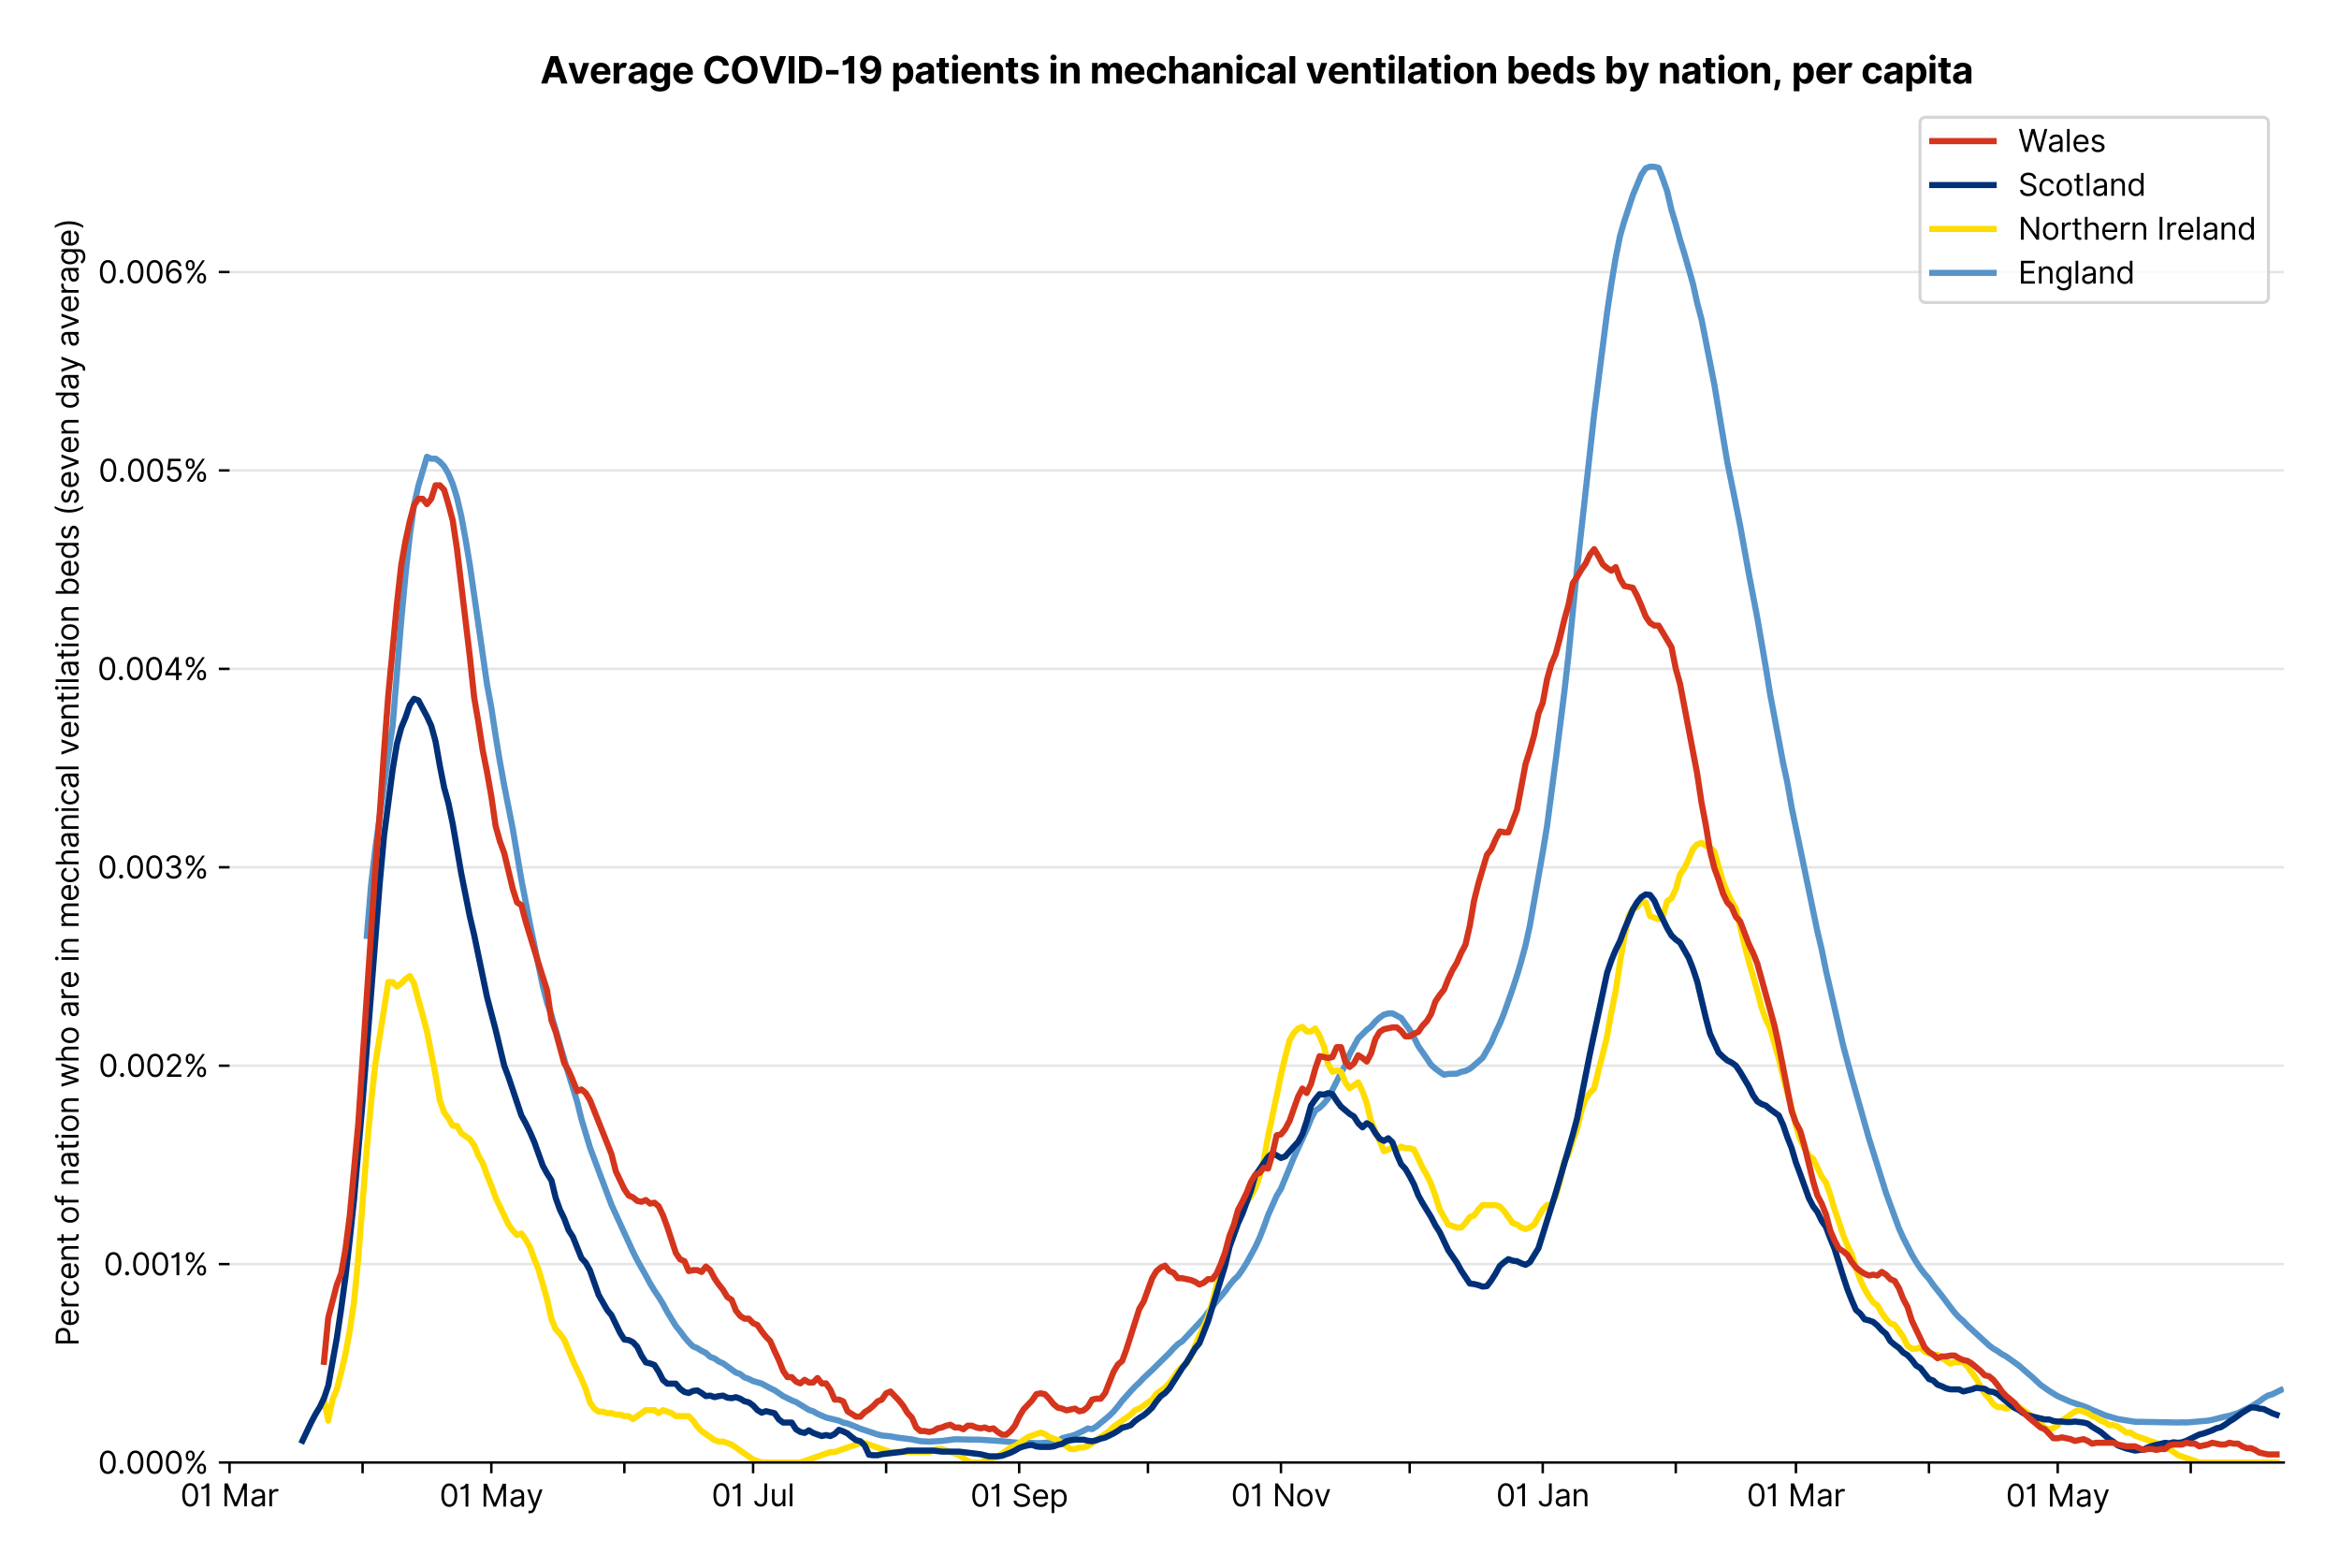 <?xml version="1.0" encoding="utf-8" standalone="no"?>
<!DOCTYPE svg PUBLIC "-//W3C//DTD SVG 1.1//EN"
  "http://www.w3.org/Graphics/SVG/1.1/DTD/svg11.dtd">
<svg version="1.1" viewBox="0 0 762.425 511.234" xmlns="http://www.w3.org/2000/svg" xmlns:xlink="http://www.w3.org/1999/xlink">
 <defs>
  <style type="text/css">*{stroke-linecap:butt;stroke-linejoin:round;}</style>
 </defs>
 <g id="figure_1">
  <g id="patch_1">
   <path d="M 0 511.234 
L 762.425 511.234 
L 762.425 0 
L 0 0 
z
" style="fill:#ffffff;"/>
  </g>
  <g id="axes_1">
   <g id="patch_2">
    <path d="M 74.825 476.745 
L 744.425 476.745 
L 744.425 33.225 
L 74.825 33.225 
z
" style="fill:#ffffff;"/>
   </g>
   <g id="matplotlib.axis_1">
    <g id="xtick_1">
     <g id="line2d_1">
      <defs>
       <path d="M 0 0 
L 0 3.5 
" id="m5931428bf8" style="stroke:#000000;stroke-width:0.8;"/>
      </defs>
      <g>
       <use style="stroke:#000000;stroke-width:0.8;" x="74.825" xlink:href="#m5931428bf8" y="476.745"/>
      </g>
     </g>
     <g id="text_1">
      <!-- 01 Mar -->
      <g transform="translate(58.788 491.018)scale(0.1 -0.1)">
       <defs>
        <path d="M 2000 -64 
Q 1230 -64 806 561 
Q 382 1186 382 2327 
Q 382 3459 809 4088 
Q 1236 4718 2000 4718 
Q 2764 4718 3191 4088 
Q 3618 3459 3618 2327 
Q 3618 1186 3194 561 
Q 2771 -64 2000 -64 
z
M 2000 436 
Q 2509 436 2791 927 
Q 3073 1418 3073 2327 
Q 3073 3234 2789 3730 
Q 2505 4227 2000 4227 
Q 1496 4227 1211 3730 
Q 927 3234 927 2327 
Q 927 1418 1210 927 
Q 1493 436 2000 436 
z
" id="Inter-Regular-30" transform="scale(0.016)"/>
        <path d="M 1973 4655 
L 1973 0 
L 1409 0 
L 1409 3836 
L 1373 3836 
Q 1341 3773 1209 3692 
Q 1077 3611 868 3551 
Q 659 3491 391 3491 
L 391 3964 
Q 661 3964 859 4061 
Q 1057 4159 1190 4291 
Q 1323 4423 1392 4529 
Q 1461 4636 1473 4655 
L 1973 4655 
z
" id="Inter-Regular-31" transform="scale(0.016)"/>
        <path id="Inter-Regular-20" transform="scale(0.016)"/>
        <path d="M 564 4655 
L 1236 4655 
L 2818 791 
L 2873 791 
L 4455 4655 
L 5127 4655 
L 5127 0 
L 4600 0 
L 4600 3536 
L 4555 3536 
L 3100 0 
L 2591 0 
L 1136 3536 
L 1091 3536 
L 1091 0 
L 564 0 
L 564 4655 
z
" id="Inter-Regular-4d" transform="scale(0.016)"/>
        <path d="M 1518 -82 
Q 1186 -82 916 44 
Q 646 170 486 410 
Q 327 650 327 991 
Q 327 1291 445 1478 
Q 564 1666 761 1773 
Q 959 1880 1199 1933 
Q 1439 1986 1682 2018 
Q 2000 2059 2199 2080 
Q 2398 2102 2490 2154 
Q 2582 2207 2582 2336 
L 2582 2355 
Q 2582 2691 2399 2877 
Q 2216 3064 1846 3064 
Q 1461 3064 1243 2895 
Q 1025 2727 936 2536 
L 427 2718 
Q 564 3036 792 3214 
Q 1021 3393 1292 3464 
Q 1564 3536 1827 3536 
Q 1996 3536 2215 3496 
Q 2434 3457 2640 3334 
Q 2846 3211 2982 2963 
Q 3118 2716 3118 2300 
L 3118 0 
L 2582 0 
L 2582 473 
L 2555 473 
Q 2500 359 2373 229 
Q 2246 100 2034 9 
Q 1823 -82 1518 -82 
z
M 1600 400 
Q 1918 400 2137 525 
Q 2357 650 2469 847 
Q 2582 1045 2582 1264 
L 2582 1755 
Q 2548 1714 2433 1681 
Q 2318 1648 2169 1624 
Q 2021 1600 1881 1583 
Q 1741 1566 1655 1555 
Q 1446 1527 1265 1467 
Q 1084 1407 974 1287 
Q 864 1168 864 964 
Q 864 684 1072 542 
Q 1280 400 1600 400 
z
" id="Inter-Regular-61" transform="scale(0.016)"/>
        <path d="M 491 0 
L 491 3491 
L 1009 3491 
L 1009 2964 
L 1046 2964 
Q 1139 3223 1389 3384 
Q 1639 3545 1955 3545 
Q 2100 3545 2209 3511 
Q 2318 3477 2400 3418 
L 2218 2964 
Q 2161 2993 2085 3010 
Q 2009 3027 1909 3027 
Q 1527 3027 1277 2794 
Q 1027 2561 1027 2209 
L 1027 0 
L 491 0 
z
" id="Inter-Regular-72" transform="scale(0.016)"/>
       </defs>
       <use xlink:href="#Inter-Regular-30"/>
       <use x="62.5" xlink:href="#Inter-Regular-31"/>
       <use x="106.676" xlink:href="#Inter-Regular-20"/>
       <use x="134.801" xlink:href="#Inter-Regular-4d"/>
       <use x="225.994" xlink:href="#Inter-Regular-61"/>
       <use x="282.386" xlink:href="#Inter-Regular-72"/>
      </g>
     </g>
    </g>
    <g id="xtick_2">
     <g id="line2d_2">
      <g>
       <use style="stroke:#000000;stroke-width:0.8;" x="118.189" xlink:href="#m5931428bf8" y="476.745"/>
      </g>
     </g>
    </g>
    <g id="xtick_3">
     <g id="line2d_3">
      <g>
       <use style="stroke:#000000;stroke-width:0.8;" x="160.155" xlink:href="#m5931428bf8" y="476.745"/>
      </g>
     </g>
     <g id="text_2">
      <!-- 01 May -->
      <g transform="translate(143.251 491.117)scale(0.1 -0.1)">
       <defs>
        <path d="M 818 -1355 
Q 682 -1355 575 -1333 
Q 468 -1311 427 -1291 
L 564 -818 
Q 857 -893 1053 -814 
Q 1250 -736 1391 -345 
L 1509 -18 
L 218 3491 
L 800 3491 
L 1764 709 
L 1800 709 
L 2764 3491 
L 3346 3491 
L 1846 -564 
Q 1550 -1355 818 -1355 
z
" id="Inter-Regular-79" transform="scale(0.016)"/>
       </defs>
       <use xlink:href="#Inter-Regular-30"/>
       <use x="62.5" xlink:href="#Inter-Regular-31"/>
       <use x="106.676" xlink:href="#Inter-Regular-20"/>
       <use x="134.801" xlink:href="#Inter-Regular-4d"/>
       <use x="225.994" xlink:href="#Inter-Regular-61"/>
       <use x="282.386" xlink:href="#Inter-Regular-79"/>
      </g>
     </g>
    </g>
    <g id="xtick_4">
     <g id="line2d_4">
      <g>
       <use style="stroke:#000000;stroke-width:0.8;" x="203.519" xlink:href="#m5931428bf8" y="476.745"/>
      </g>
     </g>
    </g>
    <g id="xtick_5">
     <g id="line2d_5">
      <g>
       <use style="stroke:#000000;stroke-width:0.8;" x="245.484" xlink:href="#m5931428bf8" y="476.745"/>
      </g>
     </g>
     <g id="text_3">
      <!-- 01 Jul -->
      <g transform="translate(231.94 491.018)scale(0.1 -0.1)">
       <defs>
        <path d="M 2346 4655 
L 2909 4655 
L 2909 1327 
Q 2909 657 2549 296 
Q 2189 -64 1582 -64 
Q 1200 -64 902 76 
Q 605 216 434 475 
Q 264 734 264 1091 
L 818 1091 
Q 818 795 1034 615 
Q 1250 436 1582 436 
Q 1948 436 2147 664 
Q 2346 893 2346 1327 
L 2346 4655 
z
" id="Inter-Regular-4a" transform="scale(0.016)"/>
        <path d="M 2691 1427 
L 2691 3491 
L 3227 3491 
L 3227 0 
L 2691 0 
L 2691 591 
L 2655 591 
Q 2532 325 2273 140 
Q 2014 -45 1618 -45 
Q 1127 -45 809 280 
Q 491 605 491 1273 
L 491 3491 
L 1027 3491 
L 1027 1309 
Q 1027 927 1242 700 
Q 1457 473 1791 473 
Q 1991 473 2199 575 
Q 2407 677 2549 888 
Q 2691 1100 2691 1427 
z
" id="Inter-Regular-75" transform="scale(0.016)"/>
        <path d="M 1027 4655 
L 1027 0 
L 491 0 
L 491 4655 
L 1027 4655 
z
" id="Inter-Regular-6c" transform="scale(0.016)"/>
       </defs>
       <use xlink:href="#Inter-Regular-30"/>
       <use x="62.5" xlink:href="#Inter-Regular-31"/>
       <use x="106.676" xlink:href="#Inter-Regular-20"/>
       <use x="134.801" xlink:href="#Inter-Regular-4a"/>
       <use x="189.063" xlink:href="#Inter-Regular-75"/>
       <use x="247.159" xlink:href="#Inter-Regular-6c"/>
      </g>
     </g>
    </g>
    <g id="xtick_6">
     <g id="line2d_6">
      <g>
       <use style="stroke:#000000;stroke-width:0.8;" x="288.848" xlink:href="#m5931428bf8" y="476.745"/>
      </g>
     </g>
    </g>
    <g id="xtick_7">
     <g id="line2d_7">
      <g>
       <use style="stroke:#000000;stroke-width:0.8;" x="332.213" xlink:href="#m5931428bf8" y="476.745"/>
      </g>
     </g>
     <g id="text_4">
      <!-- 01 Sep -->
      <g transform="translate(316.325 491.117)scale(0.1 -0.1)">
       <defs>
        <path d="M 3109 3491 
Q 3068 3836 2777 4027 
Q 2486 4218 2064 4218 
Q 1600 4218 1318 3999 
Q 1036 3780 1036 3445 
Q 1036 3195 1189 3042 
Q 1343 2889 1553 2803 
Q 1764 2718 1936 2673 
L 2409 2545 
Q 2591 2498 2815 2414 
Q 3039 2330 3244 2185 
Q 3450 2041 3584 1816 
Q 3718 1591 3718 1264 
Q 3718 886 3521 581 
Q 3325 277 2949 97 
Q 2573 -82 2036 -82 
Q 1286 -82 845 272 
Q 405 627 364 1200 
L 946 1200 
Q 968 936 1124 764 
Q 1280 593 1519 510 
Q 1759 427 2036 427 
Q 2359 427 2616 533 
Q 2873 639 3023 828 
Q 3173 1018 3173 1273 
Q 3173 1505 3043 1650 
Q 2914 1795 2702 1886 
Q 2491 1977 2246 2045 
L 1673 2209 
Q 1127 2366 809 2657 
Q 491 2948 491 3418 
Q 491 3809 703 4101 
Q 916 4393 1276 4555 
Q 1636 4718 2082 4718 
Q 2532 4718 2882 4558 
Q 3232 4398 3437 4120 
Q 3643 3843 3655 3491 
L 3109 3491 
z
" id="Inter-Regular-53" transform="scale(0.016)"/>
        <path d="M 1955 -73 
Q 1450 -73 1085 151 
Q 721 375 524 778 
Q 327 1182 327 1718 
Q 327 2255 524 2665 
Q 721 3075 1074 3305 
Q 1427 3536 1900 3536 
Q 2173 3536 2439 3445 
Q 2705 3355 2923 3151 
Q 3141 2948 3270 2614 
Q 3400 2280 3400 1791 
L 3400 1564 
L 866 1564 
Q 884 1005 1183 707 
Q 1482 409 1955 409 
Q 2271 409 2498 545 
Q 2725 682 2827 955 
L 3346 809 
Q 3223 414 2854 170 
Q 2486 -73 1955 -73 
z
M 866 2027 
L 2855 2027 
Q 2855 2470 2595 2762 
Q 2336 3055 1900 3055 
Q 1593 3055 1368 2911 
Q 1143 2768 1013 2533 
Q 884 2298 866 2027 
z
" id="Inter-Regular-65" transform="scale(0.016)"/>
        <path d="M 491 -1309 
L 491 3491 
L 1009 3491 
L 1009 2936 
L 1073 2936 
Q 1132 3027 1237 3169 
Q 1343 3311 1542 3423 
Q 1741 3536 2082 3536 
Q 2523 3536 2859 3315 
Q 3196 3095 3384 2690 
Q 3573 2286 3573 1736 
Q 3573 1182 3384 776 
Q 3196 370 2861 148 
Q 2527 -73 2091 -73 
Q 1755 -73 1552 39 
Q 1350 152 1241 296 
Q 1132 441 1073 536 
L 1027 536 
L 1027 -1309 
L 491 -1309 
z
M 1018 1745 
Q 1018 1152 1276 780 
Q 1534 409 2018 409 
Q 2355 409 2581 587 
Q 2807 766 2921 1069 
Q 3036 1373 3036 1745 
Q 3036 2114 2923 2410 
Q 2811 2707 2585 2881 
Q 2359 3055 2018 3055 
Q 1527 3055 1272 2693 
Q 1018 2332 1018 1745 
z
" id="Inter-Regular-70" transform="scale(0.016)"/>
       </defs>
       <use xlink:href="#Inter-Regular-30"/>
       <use x="62.5" xlink:href="#Inter-Regular-31"/>
       <use x="106.676" xlink:href="#Inter-Regular-20"/>
       <use x="134.801" xlink:href="#Inter-Regular-53"/>
       <use x="198.58" xlink:href="#Inter-Regular-65"/>
       <use x="256.818" xlink:href="#Inter-Regular-70"/>
      </g>
     </g>
    </g>
    <g id="xtick_8">
     <g id="line2d_8">
      <g>
       <use style="stroke:#000000;stroke-width:0.8;" x="374.178" xlink:href="#m5931428bf8" y="476.745"/>
      </g>
     </g>
    </g>
    <g id="xtick_9">
     <g id="line2d_9">
      <g>
       <use style="stroke:#000000;stroke-width:0.8;" x="417.542" xlink:href="#m5931428bf8" y="476.745"/>
      </g>
     </g>
     <g id="text_5">
      <!-- 01 Nov -->
      <g transform="translate(401.271 491.018)scale(0.1 -0.1)">
       <defs>
        <path d="M 4255 4655 
L 4255 0 
L 3709 0 
L 1173 3655 
L 1127 3655 
L 1127 0 
L 564 0 
L 564 4655 
L 1109 4655 
L 3655 991 
L 3700 991 
L 3700 4655 
L 4255 4655 
z
" id="Inter-Regular-4e" transform="scale(0.016)"/>
        <path d="M 1909 -73 
Q 1436 -73 1080 152 
Q 725 377 526 781 
Q 327 1186 327 1727 
Q 327 2273 526 2679 
Q 725 3086 1080 3311 
Q 1436 3536 1909 3536 
Q 2382 3536 2737 3311 
Q 3093 3086 3292 2679 
Q 3491 2273 3491 1727 
Q 3491 1186 3292 781 
Q 3093 377 2737 152 
Q 2382 -73 1909 -73 
z
M 1909 409 
Q 2268 409 2500 593 
Q 2732 777 2843 1077 
Q 2955 1377 2955 1727 
Q 2955 2077 2843 2379 
Q 2732 2682 2500 2868 
Q 2268 3055 1909 3055 
Q 1550 3055 1318 2868 
Q 1086 2682 975 2379 
Q 864 2077 864 1727 
Q 864 1377 975 1077 
Q 1086 777 1318 593 
Q 1550 409 1909 409 
z
" id="Inter-Regular-6f" transform="scale(0.016)"/>
        <path d="M 3346 3491 
L 2055 0 
L 1509 0 
L 218 3491 
L 800 3491 
L 1764 709 
L 1800 709 
L 2764 3491 
L 3346 3491 
z
" id="Inter-Regular-76" transform="scale(0.016)"/>
       </defs>
       <use xlink:href="#Inter-Regular-30"/>
       <use x="62.5" xlink:href="#Inter-Regular-31"/>
       <use x="106.676" xlink:href="#Inter-Regular-20"/>
       <use x="134.801" xlink:href="#Inter-Regular-4e"/>
       <use x="210.085" xlink:href="#Inter-Regular-6f"/>
       <use x="269.744" xlink:href="#Inter-Regular-76"/>
      </g>
     </g>
    </g>
    <g id="xtick_10">
     <g id="line2d_10">
      <g>
       <use style="stroke:#000000;stroke-width:0.8;" x="459.508" xlink:href="#m5931428bf8" y="476.745"/>
      </g>
     </g>
    </g>
    <g id="xtick_11">
     <g id="line2d_11">
      <g>
       <use style="stroke:#000000;stroke-width:0.8;" x="502.872" xlink:href="#m5931428bf8" y="476.745"/>
      </g>
     </g>
     <g id="text_6">
      <!-- 01 Jan -->
      <g transform="translate(487.673 491.018)scale(0.1 -0.1)">
       <defs>
        <path d="M 1027 2100 
L 1027 0 
L 491 0 
L 491 3491 
L 1009 3491 
L 1009 2945 
L 1055 2945 
Q 1177 3211 1427 3373 
Q 1677 3536 2073 3536 
Q 2602 3536 2928 3211 
Q 3255 2886 3255 2218 
L 3255 0 
L 2718 0 
L 2718 2182 
Q 2718 2593 2504 2824 
Q 2291 3055 1918 3055 
Q 1534 3055 1280 2806 
Q 1027 2557 1027 2100 
z
" id="Inter-Regular-6e" transform="scale(0.016)"/>
       </defs>
       <use xlink:href="#Inter-Regular-30"/>
       <use x="62.5" xlink:href="#Inter-Regular-31"/>
       <use x="106.676" xlink:href="#Inter-Regular-20"/>
       <use x="134.801" xlink:href="#Inter-Regular-4a"/>
       <use x="189.063" xlink:href="#Inter-Regular-61"/>
       <use x="245.455" xlink:href="#Inter-Regular-6e"/>
      </g>
     </g>
    </g>
    <g id="xtick_12">
     <g id="line2d_12">
      <g>
       <use style="stroke:#000000;stroke-width:0.8;" x="546.236" xlink:href="#m5931428bf8" y="476.745"/>
      </g>
     </g>
    </g>
    <g id="xtick_13">
     <g id="line2d_13">
      <g>
       <use style="stroke:#000000;stroke-width:0.8;" x="585.404" xlink:href="#m5931428bf8" y="476.745"/>
      </g>
     </g>
     <g id="text_7">
      <!-- 01 Mar -->
      <g transform="translate(569.367 491.018)scale(0.1 -0.1)">
       <use xlink:href="#Inter-Regular-30"/>
       <use x="62.5" xlink:href="#Inter-Regular-31"/>
       <use x="106.676" xlink:href="#Inter-Regular-20"/>
       <use x="134.801" xlink:href="#Inter-Regular-4d"/>
       <use x="225.994" xlink:href="#Inter-Regular-61"/>
       <use x="282.386" xlink:href="#Inter-Regular-72"/>
      </g>
     </g>
    </g>
    <g id="xtick_14">
     <g id="line2d_14">
      <g>
       <use style="stroke:#000000;stroke-width:0.8;" x="628.768" xlink:href="#m5931428bf8" y="476.745"/>
      </g>
     </g>
    </g>
    <g id="xtick_15">
     <g id="line2d_15">
      <g>
       <use style="stroke:#000000;stroke-width:0.8;" x="670.734" xlink:href="#m5931428bf8" y="476.745"/>
      </g>
     </g>
     <g id="text_8">
      <!-- 01 May -->
      <g transform="translate(653.83 491.117)scale(0.1 -0.1)">
       <use xlink:href="#Inter-Regular-30"/>
       <use x="62.5" xlink:href="#Inter-Regular-31"/>
       <use x="106.676" xlink:href="#Inter-Regular-20"/>
       <use x="134.801" xlink:href="#Inter-Regular-4d"/>
       <use x="225.994" xlink:href="#Inter-Regular-61"/>
       <use x="282.386" xlink:href="#Inter-Regular-79"/>
      </g>
     </g>
    </g>
    <g id="xtick_16">
     <g id="line2d_16">
      <g>
       <use style="stroke:#000000;stroke-width:0.8;" x="714.098" xlink:href="#m5931428bf8" y="476.745"/>
      </g>
     </g>
    </g>
   </g>
   <g id="matplotlib.axis_2">
    <g id="ytick_1">
     <g id="line2d_17">
      <path clip-path="url(#p1a3c56d8a3)" d="M 74.825 476.745 
L 744.425 476.745 
" style="fill:none;stroke:#e5e5e5;stroke-linecap:square;stroke-width:0.8;"/>
     </g>
     <g id="line2d_18">
      <defs>
       <path d="M 0 0 
L -3.5 0 
" id="m24600cafb7" style="stroke:#000000;stroke-width:0.8;"/>
      </defs>
      <g>
       <use style="stroke:#000000;stroke-width:0.8;" x="74.825" xlink:href="#m24600cafb7" y="476.745"/>
      </g>
     </g>
     <g id="text_9">
      <!-- 0.000% -->
      <g transform="translate(31.944 480.382)scale(0.1 -0.1)">
       <defs>
        <path d="M 882 -36 
Q 714 -36 593 84 
Q 473 205 473 373 
Q 473 541 593 661 
Q 714 782 882 782 
Q 1050 782 1170 661 
Q 1291 541 1291 373 
Q 1291 205 1170 84 
Q 1050 -36 882 -36 
z
" id="Inter-Regular-2e" transform="scale(0.016)"/>
        <path d="M 2855 873 
L 2855 1118 
Q 2855 1373 2960 1585 
Q 3066 1798 3269 1926 
Q 3473 2055 3764 2055 
Q 4059 2055 4259 1926 
Q 4459 1798 4561 1585 
Q 4664 1373 4664 1118 
L 4664 873 
Q 4664 618 4560 405 
Q 4457 193 4256 64 
Q 4055 -64 3764 -64 
Q 3468 -64 3266 64 
Q 3064 193 2959 405 
Q 2855 618 2855 873 
z
M 536 3536 
L 536 3782 
Q 536 4036 642 4248 
Q 748 4461 951 4589 
Q 1155 4718 1446 4718 
Q 1741 4718 1941 4589 
Q 2141 4461 2243 4248 
Q 2346 4036 2346 3782 
L 2346 3536 
Q 2346 3282 2242 3069 
Q 2139 2857 1937 2728 
Q 1736 2600 1446 2600 
Q 1150 2600 948 2728 
Q 746 2857 641 3069 
Q 536 3282 536 3536 
z
M 709 0 
L 3909 4655 
L 4427 4655 
L 1227 0 
L 709 0 
z
M 3318 1118 
L 3318 873 
Q 3318 661 3418 494 
Q 3518 327 3764 327 
Q 4002 327 4101 494 
Q 4200 661 4200 873 
L 4200 1118 
Q 4200 1330 4104 1497 
Q 4009 1664 3764 1664 
Q 3525 1664 3421 1497 
Q 3318 1330 3318 1118 
z
M 1000 3782 
L 1000 3536 
Q 1000 3325 1100 3158 
Q 1200 2991 1446 2991 
Q 1684 2991 1783 3158 
Q 1882 3325 1882 3536 
L 1882 3782 
Q 1882 3993 1786 4160 
Q 1691 4327 1446 4327 
Q 1207 4327 1103 4160 
Q 1000 3993 1000 3782 
z
" id="Inter-Regular-25" transform="scale(0.016)"/>
       </defs>
       <use xlink:href="#Inter-Regular-30"/>
       <use x="62.5" xlink:href="#Inter-Regular-2e"/>
       <use x="90.057" xlink:href="#Inter-Regular-30"/>
       <use x="152.557" xlink:href="#Inter-Regular-30"/>
       <use x="215.057" xlink:href="#Inter-Regular-30"/>
       <use x="277.557" xlink:href="#Inter-Regular-25"/>
      </g>
     </g>
    </g>
    <g id="ytick_2">
     <g id="line2d_19">
      <path clip-path="url(#p1a3c56d8a3)" d="M 74.825 412.067 
L 744.425 412.067 
" style="fill:none;stroke:#e5e5e5;stroke-linecap:square;stroke-width:0.8;"/>
     </g>
     <g id="line2d_20">
      <g>
       <use style="stroke:#000000;stroke-width:0.8;" x="74.825" xlink:href="#m24600cafb7" y="412.067"/>
      </g>
     </g>
     <g id="text_10">
      <!-- 0.001% -->
      <g transform="translate(33.777 415.704)scale(0.1 -0.1)">
       <use xlink:href="#Inter-Regular-30"/>
       <use x="62.5" xlink:href="#Inter-Regular-2e"/>
       <use x="90.057" xlink:href="#Inter-Regular-30"/>
       <use x="152.557" xlink:href="#Inter-Regular-30"/>
       <use x="215.057" xlink:href="#Inter-Regular-31"/>
       <use x="259.233" xlink:href="#Inter-Regular-25"/>
      </g>
     </g>
    </g>
    <g id="ytick_3">
     <g id="line2d_21">
      <path clip-path="url(#p1a3c56d8a3)" d="M 74.825 347.389 
L 744.425 347.389 
" style="fill:none;stroke:#e5e5e5;stroke-linecap:square;stroke-width:0.8;"/>
     </g>
     <g id="line2d_22">
      <g>
       <use style="stroke:#000000;stroke-width:0.8;" x="74.825" xlink:href="#m24600cafb7" y="347.389"/>
      </g>
     </g>
     <g id="text_11">
      <!-- 0.002% -->
      <g transform="translate(32.142 351.026)scale(0.1 -0.1)">
       <defs>
        <path d="M 482 0 
L 482 409 
L 2018 2091 
Q 2289 2386 2464 2605 
Q 2639 2825 2724 3019 
Q 2809 3214 2809 3427 
Q 2809 3795 2553 4011 
Q 2298 4227 1918 4227 
Q 1514 4227 1275 3985 
Q 1036 3743 1036 3345 
L 500 3345 
Q 500 3755 688 4064 
Q 877 4373 1203 4545 
Q 1530 4718 1936 4718 
Q 2346 4718 2661 4545 
Q 2977 4373 3156 4079 
Q 3336 3786 3336 3427 
Q 3336 3170 3244 2926 
Q 3152 2682 2926 2383 
Q 2700 2084 2300 1655 
L 1255 536 
L 1255 500 
L 3418 500 
L 3418 0 
L 482 0 
z
" id="Inter-Regular-32" transform="scale(0.016)"/>
       </defs>
       <use xlink:href="#Inter-Regular-30"/>
       <use x="62.5" xlink:href="#Inter-Regular-2e"/>
       <use x="90.057" xlink:href="#Inter-Regular-30"/>
       <use x="152.557" xlink:href="#Inter-Regular-30"/>
       <use x="215.057" xlink:href="#Inter-Regular-32"/>
       <use x="275.568" xlink:href="#Inter-Regular-25"/>
      </g>
     </g>
    </g>
    <g id="ytick_4">
     <g id="line2d_23">
      <path clip-path="url(#p1a3c56d8a3)" d="M 74.825 282.711 
L 744.425 282.711 
" style="fill:none;stroke:#e5e5e5;stroke-linecap:square;stroke-width:0.8;"/>
     </g>
     <g id="line2d_24">
      <g>
       <use style="stroke:#000000;stroke-width:0.8;" x="74.825" xlink:href="#m24600cafb7" y="282.711"/>
      </g>
     </g>
     <g id="text_12">
      <!-- 0.003% -->
      <g transform="translate(31.83 286.348)scale(0.1 -0.1)">
       <defs>
        <path d="M 2055 -64 
Q 1605 -64 1253 90 
Q 902 245 696 521 
Q 491 798 473 1164 
L 1046 1164 
Q 1071 827 1356 631 
Q 1641 436 2046 436 
Q 2493 436 2783 664 
Q 3073 893 3073 1264 
Q 3073 1650 2787 1893 
Q 2502 2136 1973 2136 
L 1600 2136 
L 1600 2636 
L 1973 2636 
Q 2386 2636 2647 2856 
Q 2909 3077 2909 3445 
Q 2909 3798 2679 4012 
Q 2450 4227 2064 4227 
Q 1823 4227 1610 4139 
Q 1398 4052 1264 3887 
Q 1130 3723 1118 3491 
L 573 3491 
Q 586 3857 793 4133 
Q 1000 4409 1335 4563 
Q 1671 4718 2073 4718 
Q 2505 4718 2814 4544 
Q 3123 4370 3289 4086 
Q 3455 3802 3455 3473 
Q 3455 3080 3249 2802 
Q 3043 2525 2691 2418 
L 2691 2382 
Q 3132 2309 3379 2008 
Q 3627 1707 3627 1264 
Q 3627 884 3421 583 
Q 3216 282 2861 109 
Q 2507 -64 2055 -64 
z
" id="Inter-Regular-33" transform="scale(0.016)"/>
       </defs>
       <use xlink:href="#Inter-Regular-30"/>
       <use x="62.5" xlink:href="#Inter-Regular-2e"/>
       <use x="90.057" xlink:href="#Inter-Regular-30"/>
       <use x="152.557" xlink:href="#Inter-Regular-30"/>
       <use x="215.057" xlink:href="#Inter-Regular-33"/>
       <use x="278.693" xlink:href="#Inter-Regular-25"/>
      </g>
     </g>
    </g>
    <g id="ytick_5">
     <g id="line2d_25">
      <path clip-path="url(#p1a3c56d8a3)" d="M 74.825 218.033 
L 744.425 218.033 
" style="fill:none;stroke:#e5e5e5;stroke-linecap:square;stroke-width:0.8;"/>
     </g>
     <g id="line2d_26">
      <g>
       <use style="stroke:#000000;stroke-width:0.8;" x="74.825" xlink:href="#m24600cafb7" y="218.033"/>
      </g>
     </g>
     <g id="text_13">
      <!-- 0.004% -->
      <g transform="translate(31.773 221.67)scale(0.1 -0.1)">
       <defs>
        <path d="M 373 955 
L 373 1418 
L 2418 4655 
L 3100 4655 
L 3100 1455 
L 3736 1455 
L 3736 955 
L 3100 955 
L 3100 0 
L 2564 0 
L 2564 955 
L 373 955 
z
M 2564 1455 
L 2564 3936 
L 2527 3936 
L 982 1491 
L 982 1455 
L 2564 1455 
z
" id="Inter-Regular-34" transform="scale(0.016)"/>
       </defs>
       <use xlink:href="#Inter-Regular-30"/>
       <use x="62.5" xlink:href="#Inter-Regular-2e"/>
       <use x="90.057" xlink:href="#Inter-Regular-30"/>
       <use x="152.557" xlink:href="#Inter-Regular-30"/>
       <use x="215.057" xlink:href="#Inter-Regular-34"/>
       <use x="279.261" xlink:href="#Inter-Regular-25"/>
      </g>
     </g>
    </g>
    <g id="ytick_6">
     <g id="line2d_27">
      <path clip-path="url(#p1a3c56d8a3)" d="M 74.825 153.355 
L 744.425 153.355 
" style="fill:none;stroke:#e5e5e5;stroke-linecap:square;stroke-width:0.8;"/>
     </g>
     <g id="line2d_28">
      <g>
       <use style="stroke:#000000;stroke-width:0.8;" x="74.825" xlink:href="#m24600cafb7" y="153.355"/>
      </g>
     </g>
     <g id="text_14">
      <!-- 0.005% -->
      <g transform="translate(32.114 156.992)scale(0.1 -0.1)">
       <defs>
        <path d="M 1936 -64 
Q 1536 -64 1216 95 
Q 896 255 702 532 
Q 509 809 491 1164 
L 1036 1164 
Q 1068 848 1324 642 
Q 1580 436 1936 436 
Q 2223 436 2447 570 
Q 2671 705 2799 940 
Q 2927 1175 2927 1473 
Q 2927 1777 2794 2017 
Q 2661 2257 2429 2395 
Q 2198 2534 1900 2536 
Q 1686 2539 1461 2472 
Q 1236 2405 1091 2300 
L 564 2364 
L 846 4655 
L 3264 4655 
L 3264 4155 
L 1318 4155 
L 1155 2782 
L 1182 2782 
Q 1325 2895 1541 2970 
Q 1757 3045 1991 3045 
Q 2418 3045 2753 2842 
Q 3089 2639 3281 2286 
Q 3473 1934 3473 1482 
Q 3473 1036 3274 687 
Q 3075 339 2727 137 
Q 2380 -64 1936 -64 
z
" id="Inter-Regular-35" transform="scale(0.016)"/>
       </defs>
       <use xlink:href="#Inter-Regular-30"/>
       <use x="62.5" xlink:href="#Inter-Regular-2e"/>
       <use x="90.057" xlink:href="#Inter-Regular-30"/>
       <use x="152.557" xlink:href="#Inter-Regular-30"/>
       <use x="215.057" xlink:href="#Inter-Regular-35"/>
       <use x="275.852" xlink:href="#Inter-Regular-25"/>
      </g>
     </g>
    </g>
    <g id="ytick_7">
     <g id="line2d_29">
      <path clip-path="url(#p1a3c56d8a3)" d="M 74.825 88.677 
L 744.425 88.677 
" style="fill:none;stroke:#e5e5e5;stroke-linecap:square;stroke-width:0.8;"/>
     </g>
     <g id="line2d_30">
      <g>
       <use style="stroke:#000000;stroke-width:0.8;" x="74.825" xlink:href="#m24600cafb7" y="88.677"/>
      </g>
     </g>
     <g id="text_15">
      <!-- 0.006% -->
      <g transform="translate(31.958 92.314)scale(0.1 -0.1)">
       <defs>
        <path d="M 2027 -64 
Q 1741 -59 1454 45 
Q 1168 150 932 399 
Q 696 648 552 1074 
Q 409 1500 409 2145 
Q 409 3386 861 4056 
Q 1314 4727 2100 4727 
Q 2686 4727 3073 4384 
Q 3461 4041 3546 3491 
L 2991 3491 
Q 2914 3811 2691 4019 
Q 2468 4227 2100 4227 
Q 1559 4227 1249 3755 
Q 939 3284 936 2427 
L 973 2427 
Q 1164 2716 1461 2880 
Q 1759 3045 2118 3045 
Q 2518 3045 2850 2846 
Q 3182 2648 3382 2299 
Q 3582 1950 3582 1500 
Q 3582 1068 3389 710 
Q 3196 352 2847 142 
Q 2498 -68 2027 -64 
z
M 2027 436 
Q 2314 436 2542 579 
Q 2771 723 2903 964 
Q 3036 1205 3036 1500 
Q 3036 1789 2908 2026 
Q 2780 2264 2556 2404 
Q 2332 2545 2046 2545 
Q 1757 2545 1525 2397 
Q 1293 2250 1157 2010 
Q 1021 1770 1018 1491 
Q 1018 1214 1149 973 
Q 1280 732 1508 584 
Q 1736 436 2027 436 
z
" id="Inter-Regular-36" transform="scale(0.016)"/>
       </defs>
       <use xlink:href="#Inter-Regular-30"/>
       <use x="62.5" xlink:href="#Inter-Regular-2e"/>
       <use x="90.057" xlink:href="#Inter-Regular-30"/>
       <use x="152.557" xlink:href="#Inter-Regular-30"/>
       <use x="215.057" xlink:href="#Inter-Regular-36"/>
       <use x="277.415" xlink:href="#Inter-Regular-25"/>
      </g>
     </g>
    </g>
    <g id="text_16">
     <!-- Percent of nation who are in mechanical ventilation beds (seven day average) -->
     <g transform="translate(25.614 438.816)rotate(-90)scale(0.1 -0.1)">
      <defs>
       <path d="M 564 0 
L 564 4655 
L 2136 4655 
Q 2684 4655 3033 4458 
Q 3382 4261 3550 3927 
Q 3718 3593 3718 3182 
Q 3718 2770 3551 2434 
Q 3384 2098 3036 1899 
Q 2689 1700 2146 1700 
L 1127 1700 
L 1127 0 
L 564 0 
z
M 1127 2200 
L 2127 2200 
Q 2689 2200 2926 2482 
Q 3164 2764 3164 3182 
Q 3164 3602 2925 3878 
Q 2686 4155 2118 4155 
L 1127 4155 
L 1127 2200 
z
" id="Inter-Regular-50" transform="scale(0.016)"/>
       <path d="M 1909 -73 
Q 1418 -73 1063 159 
Q 709 391 518 798 
Q 327 1205 327 1727 
Q 327 2259 524 2667 
Q 721 3075 1074 3305 
Q 1427 3536 1900 3536 
Q 2268 3536 2563 3400 
Q 2859 3264 3047 3018 
Q 3236 2773 3282 2445 
L 2746 2445 
Q 2684 2684 2474 2869 
Q 2264 3055 1909 3055 
Q 1439 3055 1151 2697 
Q 864 2339 864 1745 
Q 864 1139 1148 774 
Q 1432 409 1909 409 
Q 2223 409 2447 570 
Q 2671 732 2746 1018 
L 3282 1018 
Q 3236 709 3058 462 
Q 2880 216 2588 71 
Q 2296 -73 1909 -73 
z
" id="Inter-Regular-63" transform="scale(0.016)"/>
       <path d="M 2009 3491 
L 2009 3036 
L 1264 3036 
L 1264 1000 
Q 1264 773 1331 660 
Q 1398 548 1503 510 
Q 1609 473 1727 473 
Q 1816 473 1873 483 
Q 1930 493 1964 500 
L 2073 18 
Q 2018 -2 1920 -23 
Q 1823 -45 1673 -45 
Q 1446 -45 1228 52 
Q 1011 150 869 350 
Q 727 550 727 855 
L 727 3036 
L 200 3036 
L 200 3491 
L 727 3491 
L 727 4327 
L 1264 4327 
L 1264 3491 
L 2009 3491 
z
" id="Inter-Regular-74" transform="scale(0.016)"/>
       <path d="M 2046 3491 
L 2046 3036 
L 1264 3036 
L 1264 0 
L 727 0 
L 727 3036 
L 164 3036 
L 164 3491 
L 727 3491 
L 727 3973 
Q 727 4273 868 4473 
Q 1009 4673 1234 4773 
Q 1459 4873 1709 4873 
Q 1907 4873 2032 4841 
Q 2157 4809 2218 4782 
L 2064 4318 
Q 2023 4332 1951 4352 
Q 1880 4373 1764 4373 
Q 1498 4373 1381 4239 
Q 1264 4105 1264 3845 
L 1264 3491 
L 2046 3491 
z
" id="Inter-Regular-66" transform="scale(0.016)"/>
       <path d="M 491 0 
L 491 3491 
L 1027 3491 
L 1027 0 
L 491 0 
z
M 764 4073 
Q 607 4073 494 4179 
Q 382 4286 382 4436 
Q 382 4586 494 4693 
Q 607 4800 764 4800 
Q 921 4800 1033 4693 
Q 1146 4586 1146 4436 
Q 1146 4286 1033 4179 
Q 921 4073 764 4073 
z
" id="Inter-Regular-69" transform="scale(0.016)"/>
       <path d="M 1282 0 
L 218 3491 
L 782 3491 
L 1536 818 
L 1573 818 
L 2318 3491 
L 2891 3491 
L 3627 827 
L 3664 827 
L 4418 3491 
L 4982 3491 
L 3918 0 
L 3391 0 
L 2627 2682 
L 2573 2682 
L 1809 0 
L 1282 0 
z
" id="Inter-Regular-77" transform="scale(0.016)"/>
       <path d="M 1027 2100 
L 1027 0 
L 491 0 
L 491 4655 
L 1027 4655 
L 1027 2945 
L 1073 2945 
Q 1196 3216 1442 3376 
Q 1689 3536 2100 3536 
Q 2636 3536 2963 3213 
Q 3291 2891 3291 2218 
L 3291 0 
L 2755 0 
L 2755 2182 
Q 2755 2598 2540 2826 
Q 2325 3055 1946 3055 
Q 1548 3055 1287 2806 
Q 1027 2557 1027 2100 
z
" id="Inter-Regular-68" transform="scale(0.016)"/>
       <path d="M 491 0 
L 491 3491 
L 1009 3491 
L 1009 2945 
L 1055 2945 
Q 1164 3225 1407 3380 
Q 1650 3536 1991 3536 
Q 2336 3536 2567 3380 
Q 2798 3225 2927 2945 
L 2964 2945 
Q 3098 3216 3366 3376 
Q 3634 3536 4009 3536 
Q 4477 3536 4775 3244 
Q 5073 2952 5073 2336 
L 5073 0 
L 4536 0 
L 4536 2336 
Q 4536 2723 4325 2889 
Q 4114 3055 3827 3055 
Q 3459 3055 3257 2833 
Q 3055 2611 3055 2273 
L 3055 0 
L 2509 0 
L 2509 2391 
Q 2509 2689 2316 2872 
Q 2123 3055 1818 3055 
Q 1609 3055 1428 2943 
Q 1248 2832 1137 2635 
Q 1027 2439 1027 2182 
L 1027 0 
L 491 0 
z
" id="Inter-Regular-6d" transform="scale(0.016)"/>
       <path d="M 564 0 
L 564 4655 
L 1100 4655 
L 1100 2936 
L 1146 2936 
Q 1205 3027 1310 3169 
Q 1416 3311 1615 3423 
Q 1814 3536 2155 3536 
Q 2596 3536 2932 3315 
Q 3268 3095 3457 2690 
Q 3646 2286 3646 1736 
Q 3646 1182 3457 776 
Q 3268 370 2934 148 
Q 2600 -73 2164 -73 
Q 1827 -73 1625 39 
Q 1423 152 1314 296 
Q 1205 441 1146 536 
L 1082 536 
L 1082 0 
L 564 0 
z
M 1091 1745 
Q 1091 1152 1349 780 
Q 1607 409 2091 409 
Q 2427 409 2653 587 
Q 2880 766 2994 1069 
Q 3109 1373 3109 1745 
Q 3109 2114 2996 2410 
Q 2884 2707 2658 2881 
Q 2432 3055 2091 3055 
Q 1600 3055 1345 2693 
Q 1091 2332 1091 1745 
z
" id="Inter-Regular-62" transform="scale(0.016)"/>
       <path d="M 1809 -73 
Q 1373 -73 1039 148 
Q 705 370 516 776 
Q 327 1182 327 1736 
Q 327 2286 516 2690 
Q 705 3095 1041 3315 
Q 1377 3536 1818 3536 
Q 2159 3536 2358 3423 
Q 2557 3311 2662 3169 
Q 2768 3027 2827 2936 
L 2873 2936 
L 2873 4655 
L 3409 4655 
L 3409 0 
L 2891 0 
L 2891 536 
L 2827 536 
Q 2768 441 2659 296 
Q 2550 152 2348 39 
Q 2146 -73 1809 -73 
z
M 1882 409 
Q 2366 409 2624 780 
Q 2882 1152 2882 1745 
Q 2882 2332 2627 2693 
Q 2373 3055 1882 3055 
Q 1541 3055 1315 2881 
Q 1089 2707 976 2410 
Q 864 2114 864 1745 
Q 864 1373 978 1069 
Q 1093 766 1319 587 
Q 1546 409 1882 409 
z
" id="Inter-Regular-64" transform="scale(0.016)"/>
       <path d="M 2964 2709 
L 2482 2573 
Q 2411 2755 2245 2914 
Q 2080 3073 1727 3073 
Q 1407 3073 1194 2926 
Q 982 2780 982 2555 
Q 982 2355 1127 2239 
Q 1273 2123 1582 2045 
L 2100 1918 
Q 3027 1691 3027 973 
Q 3027 673 2855 436 
Q 2684 200 2377 63 
Q 2071 -73 1664 -73 
Q 1130 -73 780 159 
Q 430 391 336 836 
L 846 964 
Q 989 400 1655 400 
Q 2030 400 2251 560 
Q 2473 720 2473 945 
Q 2473 1316 1955 1436 
L 1373 1573 
Q 893 1686 669 1926 
Q 446 2166 446 2527 
Q 446 2823 613 3050 
Q 780 3277 1069 3406 
Q 1359 3536 1727 3536 
Q 2246 3536 2542 3309 
Q 2839 3082 2964 2709 
z
" id="Inter-Regular-73" transform="scale(0.016)"/>
       <path d="M 682 1964 
Q 682 2823 906 3544 
Q 1130 4266 1546 4873 
L 2018 4873 
Q 1800 4573 1623 4095 
Q 1446 3618 1341 3061 
Q 1236 2505 1236 1964 
Q 1236 1423 1341 866 
Q 1446 309 1623 -168 
Q 1800 -645 2018 -945 
L 1546 -945 
Q 1130 -339 906 383 
Q 682 1105 682 1964 
z
" id="Inter-Regular-28" transform="scale(0.016)"/>
       <path d="M 1900 -1382 
Q 1316 -1382 976 -1169 
Q 636 -957 473 -682 
L 900 -382 
Q 973 -477 1084 -601 
Q 1196 -725 1390 -817 
Q 1584 -909 1900 -909 
Q 2323 -909 2598 -704 
Q 2873 -500 2873 -64 
L 2873 645 
L 2827 645 
Q 2768 550 2660 410 
Q 2552 270 2351 162 
Q 2150 55 1809 55 
Q 1386 55 1051 255 
Q 716 455 521 836 
Q 327 1218 327 1764 
Q 327 2300 516 2699 
Q 705 3098 1041 3317 
Q 1377 3536 1818 3536 
Q 2159 3536 2360 3423 
Q 2561 3311 2669 3169 
Q 2777 3027 2836 2936 
L 2891 2936 
L 2891 3491 
L 3409 3491 
L 3409 -100 
Q 3409 -550 3205 -833 
Q 3002 -1116 2660 -1249 
Q 2318 -1382 1900 -1382 
z
M 1882 536 
Q 2366 536 2624 864 
Q 2882 1193 2882 1773 
Q 2882 2339 2627 2697 
Q 2373 3055 1882 3055 
Q 1541 3055 1315 2882 
Q 1089 2709 976 2418 
Q 864 2127 864 1773 
Q 864 1227 1120 881 
Q 1377 536 1882 536 
z
" id="Inter-Regular-67" transform="scale(0.016)"/>
       <path d="M 1638 1940 
Q 1638 1081 1414 359 
Q 1191 -362 775 -969 
L 302 -969 
Q 520 -669 697 -191 
Q 875 286 979 842 
Q 1084 1399 1084 1940 
Q 1084 2481 979 3038 
Q 875 3595 697 4072 
Q 520 4549 302 4849 
L 775 4849 
Q 1191 4243 1414 3521 
Q 1638 2799 1638 1940 
z
" id="Inter-Regular-29" transform="scale(0.016)"/>
      </defs>
      <use xlink:href="#Inter-Regular-50"/>
      <use x="63.494" xlink:href="#Inter-Regular-65"/>
      <use x="121.733" xlink:href="#Inter-Regular-72"/>
      <use x="160.085" xlink:href="#Inter-Regular-63"/>
      <use x="215.909" xlink:href="#Inter-Regular-65"/>
      <use x="274.148" xlink:href="#Inter-Regular-6e"/>
      <use x="332.671" xlink:href="#Inter-Regular-74"/>
      <use x="369.034" xlink:href="#Inter-Regular-20"/>
      <use x="397.159" xlink:href="#Inter-Regular-6f"/>
      <use x="456.818" xlink:href="#Inter-Regular-66"/>
      <use x="492.898" xlink:href="#Inter-Regular-20"/>
      <use x="521.023" xlink:href="#Inter-Regular-6e"/>
      <use x="579.546" xlink:href="#Inter-Regular-61"/>
      <use x="635.938" xlink:href="#Inter-Regular-74"/>
      <use x="672.301" xlink:href="#Inter-Regular-69"/>
      <use x="696.023" xlink:href="#Inter-Regular-6f"/>
      <use x="755.682" xlink:href="#Inter-Regular-6e"/>
      <use x="814.205" xlink:href="#Inter-Regular-20"/>
      <use x="842.33" xlink:href="#Inter-Regular-77"/>
      <use x="923.58" xlink:href="#Inter-Regular-68"/>
      <use x="982.671" xlink:href="#Inter-Regular-6f"/>
      <use x="1042.33" xlink:href="#Inter-Regular-20"/>
      <use x="1070.455" xlink:href="#Inter-Regular-61"/>
      <use x="1126.847" xlink:href="#Inter-Regular-72"/>
      <use x="1165.199" xlink:href="#Inter-Regular-65"/>
      <use x="1223.438" xlink:href="#Inter-Regular-20"/>
      <use x="1251.563" xlink:href="#Inter-Regular-69"/>
      <use x="1275.284" xlink:href="#Inter-Regular-6e"/>
      <use x="1333.807" xlink:href="#Inter-Regular-20"/>
      <use x="1361.932" xlink:href="#Inter-Regular-6d"/>
      <use x="1448.864" xlink:href="#Inter-Regular-65"/>
      <use x="1507.103" xlink:href="#Inter-Regular-63"/>
      <use x="1562.926" xlink:href="#Inter-Regular-68"/>
      <use x="1622.017" xlink:href="#Inter-Regular-61"/>
      <use x="1678.409" xlink:href="#Inter-Regular-6e"/>
      <use x="1736.932" xlink:href="#Inter-Regular-69"/>
      <use x="1760.654" xlink:href="#Inter-Regular-63"/>
      <use x="1816.478" xlink:href="#Inter-Regular-61"/>
      <use x="1872.87" xlink:href="#Inter-Regular-6c"/>
      <use x="1896.591" xlink:href="#Inter-Regular-20"/>
      <use x="1924.716" xlink:href="#Inter-Regular-76"/>
      <use x="1980.398" xlink:href="#Inter-Regular-65"/>
      <use x="2038.637" xlink:href="#Inter-Regular-6e"/>
      <use x="2097.159" xlink:href="#Inter-Regular-74"/>
      <use x="2133.523" xlink:href="#Inter-Regular-69"/>
      <use x="2157.245" xlink:href="#Inter-Regular-6c"/>
      <use x="2180.966" xlink:href="#Inter-Regular-61"/>
      <use x="2237.358" xlink:href="#Inter-Regular-74"/>
      <use x="2273.722" xlink:href="#Inter-Regular-69"/>
      <use x="2297.444" xlink:href="#Inter-Regular-6f"/>
      <use x="2357.103" xlink:href="#Inter-Regular-6e"/>
      <use x="2415.625" xlink:href="#Inter-Regular-20"/>
      <use x="2443.75" xlink:href="#Inter-Regular-62"/>
      <use x="2505.824" xlink:href="#Inter-Regular-65"/>
      <use x="2564.063" xlink:href="#Inter-Regular-64"/>
      <use x="2626.137" xlink:href="#Inter-Regular-73"/>
      <use x="2678.41" xlink:href="#Inter-Regular-20"/>
      <use x="2706.535" xlink:href="#Inter-Regular-28"/>
      <use x="2742.756" xlink:href="#Inter-Regular-73"/>
      <use x="2795.029" xlink:href="#Inter-Regular-65"/>
      <use x="2853.267" xlink:href="#Inter-Regular-76"/>
      <use x="2908.949" xlink:href="#Inter-Regular-65"/>
      <use x="2967.188" xlink:href="#Inter-Regular-6e"/>
      <use x="3025.711" xlink:href="#Inter-Regular-20"/>
      <use x="3053.836" xlink:href="#Inter-Regular-64"/>
      <use x="3115.91" xlink:href="#Inter-Regular-61"/>
      <use x="3172.302" xlink:href="#Inter-Regular-79"/>
      <use x="3227.983" xlink:href="#Inter-Regular-20"/>
      <use x="3256.108" xlink:href="#Inter-Regular-61"/>
      <use x="3312.501" xlink:href="#Inter-Regular-76"/>
      <use x="3368.182" xlink:href="#Inter-Regular-65"/>
      <use x="3426.421" xlink:href="#Inter-Regular-72"/>
      <use x="3464.773" xlink:href="#Inter-Regular-61"/>
      <use x="3521.165" xlink:href="#Inter-Regular-67"/>
      <use x="3582.103" xlink:href="#Inter-Regular-65"/>
      <use x="3640.341" xlink:href="#Inter-Regular-29"/>
     </g>
    </g>
   </g>
   <g id="line2d_31">
    <path clip-path="url(#p1a3c56d8a3)" d="M 119.588 305.073 
L 120.987 288.182 
L 122.386 276.346 
L 126.582 245.685 
L 127.981 236.654 
L 130.779 202.444 
L 132.178 187.424 
L 133.577 174.555 
L 134.975 164.574 
L 136.374 158.386 
L 139.172 148.897 
L 140.571 149.554 
L 141.97 149.505 
L 143.368 150.506 
L 144.767 152.016 
L 146.166 154.446 
L 147.565 157.745 
L 148.964 162.26 
L 150.363 168.268 
L 151.762 175.868 
L 153.16 184.256 
L 158.756 223.111 
L 160.155 230.662 
L 161.553 239.871 
L 162.952 248.309 
L 164.351 256.024 
L 167.149 270.24 
L 169.947 286.754 
L 172.744 301.183 
L 176.941 321.456 
L 178.34 326.889 
L 179.738 330.927 
L 185.334 350.166 
L 188.132 359.113 
L 189.53 364.825 
L 192.328 374.083 
L 195.126 381.618 
L 199.322 392.748 
L 206.317 408.014 
L 207.715 410.788 
L 210.513 415.778 
L 211.912 418.372 
L 213.311 420.687 
L 214.71 422.755 
L 216.108 425.037 
L 217.507 427.663 
L 220.305 432.243 
L 221.704 433.967 
L 223.103 435.871 
L 224.502 437.512 
L 225.9 438.891 
L 227.299 439.466 
L 228.698 440.336 
L 230.097 441.025 
L 231.496 442.306 
L 232.895 442.814 
L 234.293 443.816 
L 235.692 444.407 
L 239.889 447.427 
L 241.288 447.903 
L 242.687 449.019 
L 244.085 449.479 
L 245.484 450.201 
L 248.282 451.006 
L 251.08 452.532 
L 252.478 453.189 
L 255.276 455.093 
L 258.074 456.472 
L 259.473 457.03 
L 263.669 459.591 
L 265.068 460.051 
L 266.467 460.855 
L 269.265 462.07 
L 273.461 463.104 
L 274.86 463.744 
L 276.259 464.023 
L 279.057 465.107 
L 280.455 465.73 
L 286.051 467.585 
L 287.45 467.93 
L 290.247 468.209 
L 293.045 468.685 
L 297.242 469.21 
L 300.039 469.785 
L 302.837 469.933 
L 307.033 469.703 
L 311.23 469.161 
L 314.028 469.227 
L 319.623 469.309 
L 326.617 469.785 
L 332.213 470.343 
L 333.612 470.277 
L 337.808 470.409 
L 339.207 470.409 
L 343.403 470.113 
L 344.802 470.048 
L 346.201 468.816 
L 348.999 468.127 
L 350.398 467.7 
L 353.195 466.387 
L 354.594 465.632 
L 355.993 465.862 
L 357.392 464.992 
L 361.588 461.512 
L 362.987 460.116 
L 364.386 458.458 
L 365.785 456.62 
L 368.583 453.484 
L 369.982 451.991 
L 371.38 450.677 
L 372.779 449.2 
L 375.577 446.574 
L 381.172 441.042 
L 382.571 439.499 
L 383.97 438.136 
L 385.369 437.217 
L 389.565 432.703 
L 392.363 429.682 
L 395.161 425.923 
L 399.357 420.916 
L 400.756 418.963 
L 402.155 417.256 
L 403.554 415.91 
L 404.953 413.94 
L 406.352 411.691 
L 409.149 406.569 
L 410.548 403.565 
L 411.947 400.02 
L 413.346 396.096 
L 416.143 389.809 
L 417.542 387.495 
L 420.34 380.732 
L 421.739 377.301 
L 425.935 368.223 
L 427.334 364.727 
L 428.733 362.018 
L 430.132 361.099 
L 431.531 359.72 
L 432.93 358.046 
L 437.126 349.674 
L 438.525 347.211 
L 439.924 343.633 
L 442.722 338.478 
L 445.519 335.704 
L 446.918 334.637 
L 448.317 332.979 
L 449.716 331.699 
L 451.115 330.747 
L 452.513 330.369 
L 453.912 330.353 
L 456.71 331.814 
L 459.508 335.721 
L 460.907 338.199 
L 462.305 340.99 
L 465.103 345.045 
L 466.502 347.129 
L 467.901 348.377 
L 469.3 349.427 
L 470.699 350.33 
L 472.097 350.068 
L 474.895 349.986 
L 476.294 349.395 
L 477.693 349.099 
L 479.092 348.426 
L 480.49 347.293 
L 483.288 344.815 
L 486.086 339.956 
L 487.485 336.673 
L 488.884 333.718 
L 490.282 330.254 
L 493.08 322.276 
L 494.479 318.025 
L 495.878 313.281 
L 497.277 308.126 
L 498.675 301.741 
L 502.872 277.857 
L 504.271 269.337 
L 507.069 248.095 
L 509.866 226 
L 511.265 213.607 
L 514.063 185.422 
L 519.658 134.846 
L 522.456 112.734 
L 523.855 101.818 
L 525.254 92.461 
L 526.652 84.008 
L 528.051 76.982 
L 529.45 72.123 
L 532.248 63.603 
L 535.045 56.889 
L 536.444 54.854 
L 537.843 54.345 
L 539.242 54.361 
L 540.641 54.723 
L 542.04 58.35 
L 543.439 62.372 
L 544.837 68.446 
L 546.236 73.042 
L 547.635 78.131 
L 549.034 82.629 
L 551.832 92.461 
L 553.23 98.814 
L 554.629 104.051 
L 558.826 125.44 
L 561.624 142.249 
L 563.022 150.572 
L 565.82 164.344 
L 567.219 171.354 
L 570.017 186.833 
L 572.814 201.394 
L 575.612 217.711 
L 577.011 226.378 
L 581.207 248.621 
L 582.606 255.105 
L 584.005 263.181 
L 592.398 303.596 
L 593.797 309.456 
L 595.196 316.383 
L 600.791 340.777 
L 603.589 351.217 
L 609.184 371.014 
L 614.78 388.89 
L 618.976 400.364 
L 620.375 403.483 
L 623.173 408.95 
L 624.572 411.313 
L 625.97 413.431 
L 627.369 415.269 
L 628.768 416.845 
L 630.167 418.864 
L 632.965 422.377 
L 635.762 426.12 
L 637.161 427.893 
L 638.56 429.42 
L 639.959 430.634 
L 641.358 432.128 
L 648.352 438.563 
L 649.751 439.613 
L 651.15 440.434 
L 652.549 441.419 
L 653.947 442.174 
L 658.144 445.178 
L 660.942 447.624 
L 662.34 448.806 
L 665.138 451.433 
L 667.936 453.402 
L 670.734 455.11 
L 674.93 456.964 
L 679.127 458.376 
L 680.525 458.902 
L 681.924 459.575 
L 684.722 460.707 
L 686.121 461.331 
L 690.317 462.562 
L 695.913 463.465 
L 698.71 463.498 
L 709.901 463.711 
L 711.3 463.646 
L 712.699 463.695 
L 719.693 463.104 
L 721.092 462.841 
L 725.289 461.774 
L 726.687 461.512 
L 729.485 460.609 
L 733.682 458.573 
L 736.479 456.8 
L 737.878 455.75 
L 739.277 454.913 
L 740.676 454.502 
L 743.474 453.123 
L 743.474 453.123 
" style="fill:none;stroke:#5694ca;stroke-linecap:square;stroke-width:2;"/>
   </g>
   <g id="line2d_32">
    <path clip-path="url(#p1a3c56d8a3)" d="M 105.6 456.252 
L 106.998 463.083 
L 108.397 456.252 
L 109.796 452.837 
L 111.195 447.372 
L 112.594 441.452 
L 113.993 433.807 
L 115.392 424.537 
L 116.79 409.899 
L 119.588 374.28 
L 120.987 359.155 
L 122.386 346.469 
L 126.582 320.121 
L 127.981 320.121 
L 129.38 321.584 
L 130.779 320.608 
L 132.178 319.145 
L 133.577 318.169 
L 134.975 320.608 
L 136.374 325.976 
L 137.773 330.855 
L 139.172 336.222 
L 141.97 350.372 
L 143.368 358.667 
L 144.767 362.57 
L 146.166 364.522 
L 147.565 366.961 
L 148.964 366.961 
L 150.363 369.401 
L 153.16 371.353 
L 154.559 373.305 
L 155.958 376.72 
L 157.357 379.16 
L 158.756 383.063 
L 160.155 386.479 
L 161.553 390.382 
L 165.75 399.165 
L 167.149 401.116 
L 168.548 402.58 
L 169.947 402.092 
L 171.345 404.044 
L 172.744 406.484 
L 174.143 410.387 
L 175.542 413.802 
L 178.34 423.561 
L 179.738 429.904 
L 181.137 433.32 
L 182.536 434.783 
L 183.935 436.735 
L 186.733 443.566 
L 189.53 449.421 
L 190.929 452.837 
L 192.328 457.228 
L 193.727 459.18 
L 195.126 460.155 
L 196.525 460.155 
L 197.923 460.643 
L 199.322 460.643 
L 200.721 461.131 
L 202.12 461.131 
L 203.519 461.619 
L 204.918 461.619 
L 206.317 462.595 
L 210.513 459.668 
L 213.311 459.668 
L 214.71 460.643 
L 216.108 459.668 
L 218.906 460.643 
L 220.305 461.619 
L 224.502 461.619 
L 225.9 463.083 
L 227.299 465.035 
L 228.698 466.499 
L 232.895 469.426 
L 234.293 469.914 
L 235.692 469.914 
L 238.49 470.89 
L 245.484 475.769 
L 248.282 476.745 
L 260.872 476.745 
L 270.663 473.33 
L 272.062 473.33 
L 280.455 470.402 
L 281.854 470.402 
L 290.247 473.33 
L 302.837 473.33 
L 305.635 472.354 
L 307.033 472.354 
L 312.629 474.305 
L 315.427 476.257 
L 316.825 476.745 
L 319.623 476.745 
L 325.218 474.793 
L 329.415 471.866 
L 330.814 471.378 
L 335.01 468.45 
L 339.207 466.986 
L 340.606 467.474 
L 342.005 468.45 
L 344.802 469.426 
L 348.999 472.354 
L 350.398 472.354 
L 351.797 471.866 
L 353.195 471.866 
L 354.594 471.378 
L 361.588 466.499 
L 362.987 465.035 
L 368.583 461.131 
L 369.982 459.668 
L 371.38 459.18 
L 375.577 456.252 
L 376.976 454.3 
L 379.773 452.349 
L 381.172 450.885 
L 383.97 446.981 
L 385.369 445.518 
L 386.768 444.542 
L 388.167 442.102 
L 390.964 435.271 
L 393.762 429.416 
L 395.161 424.537 
L 397.958 413.802 
L 400.756 404.044 
L 402.155 399.653 
L 403.554 396.725 
L 406.352 391.846 
L 407.75 389.894 
L 409.149 387.454 
L 410.548 383.551 
L 411.947 378.184 
L 413.346 370.377 
L 416.143 357.203 
L 417.542 350.372 
L 418.941 344.517 
L 420.34 339.15 
L 421.739 336.71 
L 423.138 335.246 
L 424.537 334.758 
L 425.935 336.222 
L 427.334 336.222 
L 428.733 335.246 
L 430.132 337.686 
L 431.531 341.101 
L 432.93 346.957 
L 434.328 349.396 
L 435.727 348.908 
L 437.126 349.396 
L 438.525 352.812 
L 439.924 354.763 
L 442.722 352.812 
L 444.12 355.739 
L 445.519 359.643 
L 446.918 365.498 
L 448.317 368.913 
L 449.716 371.841 
L 451.115 375.256 
L 452.513 374.768 
L 453.912 373.792 
L 455.311 374.768 
L 456.71 373.792 
L 458.109 374.28 
L 459.508 374.28 
L 460.907 374.768 
L 463.704 380.623 
L 465.103 383.063 
L 466.502 385.991 
L 467.901 389.894 
L 469.3 394.285 
L 472.097 399.165 
L 474.895 400.141 
L 476.294 400.141 
L 477.693 398.677 
L 479.092 396.725 
L 480.49 396.237 
L 481.889 394.285 
L 483.288 392.822 
L 487.485 392.822 
L 488.884 393.31 
L 490.282 394.773 
L 493.08 398.677 
L 494.479 399.165 
L 495.878 400.141 
L 497.277 400.628 
L 498.675 400.141 
L 500.074 399.165 
L 502.872 394.285 
L 504.271 392.822 
L 505.67 392.822 
L 507.069 389.894 
L 508.467 385.015 
L 509.866 378.672 
L 511.265 376.232 
L 512.664 371.841 
L 514.063 367.937 
L 515.462 362.082 
L 516.86 358.179 
L 518.259 356.227 
L 519.658 354.763 
L 521.057 348.908 
L 522.456 343.541 
L 523.855 337.686 
L 525.254 329.879 
L 526.652 323.048 
L 528.051 313.777 
L 529.45 305.483 
L 530.849 298.652 
L 532.248 296.212 
L 533.647 295.724 
L 535.045 293.772 
L 536.444 294.26 
L 537.843 298.652 
L 540.641 299.628 
L 542.04 298.652 
L 543.439 293.772 
L 544.837 292.797 
L 546.236 289.869 
L 547.635 284.99 
L 549.034 283.038 
L 550.433 280.111 
L 551.832 276.695 
L 553.23 275.231 
L 554.629 274.743 
L 556.028 275.719 
L 557.427 276.207 
L 558.826 277.671 
L 561.624 287.429 
L 563.022 290.845 
L 564.421 293.772 
L 565.82 296.212 
L 568.618 307.922 
L 570.017 313.29 
L 572.814 323.048 
L 574.213 328.415 
L 575.612 332.319 
L 577.011 335.246 
L 579.809 345.005 
L 581.207 350.86 
L 582.606 356.227 
L 584.005 361.106 
L 585.404 366.961 
L 586.803 371.353 
L 588.202 374.28 
L 589.6 376.72 
L 590.999 377.696 
L 593.797 383.551 
L 595.196 385.503 
L 596.595 389.406 
L 597.994 394.285 
L 599.392 398.189 
L 600.791 402.58 
L 602.19 405.996 
L 603.589 408.923 
L 604.988 413.315 
L 606.387 417.218 
L 607.785 420.146 
L 609.184 422.585 
L 610.583 424.537 
L 611.982 425.513 
L 613.381 427.952 
L 614.78 429.904 
L 616.179 431.368 
L 617.577 431.856 
L 620.375 435.759 
L 621.774 438.687 
L 623.173 439.663 
L 624.572 439.663 
L 625.97 439.175 
L 627.369 440.638 
L 630.167 441.614 
L 631.566 441.614 
L 635.762 444.542 
L 637.161 444.054 
L 639.959 444.054 
L 641.358 445.518 
L 644.155 449.421 
L 646.953 454.3 
L 648.352 455.764 
L 649.751 457.716 
L 651.15 458.692 
L 652.549 458.692 
L 653.947 459.18 
L 656.745 458.204 
L 658.144 458.692 
L 663.739 462.595 
L 666.537 465.523 
L 667.936 466.011 
L 669.335 465.523 
L 670.734 464.547 
L 672.132 463.083 
L 676.329 460.155 
L 677.728 459.668 
L 680.525 460.643 
L 681.924 461.619 
L 683.323 462.107 
L 684.722 463.083 
L 686.121 463.571 
L 687.52 464.547 
L 688.919 464.547 
L 690.317 465.035 
L 693.115 466.986 
L 694.514 466.986 
L 695.913 467.962 
L 702.907 470.402 
L 704.306 471.378 
L 707.104 472.354 
L 709.901 474.305 
L 716.895 476.745 
L 742.075 476.745 
L 742.075 476.745 
" style="fill:none;stroke:#ffdd00;stroke-linecap:square;stroke-width:2;"/>
   </g>
   <g id="line2d_33">
    <path clip-path="url(#p1a3c56d8a3)" d="M 98.605 469.642 
L 101.403 463.723 
L 102.802 461.059 
L 104.201 458.75 
L 105.6 455.83 
L 106.998 451.715 
L 109.796 436.155 
L 111.195 426.685 
L 112.594 416.368 
L 113.993 404.191 
L 115.392 391 
L 118.189 359.204 
L 123.785 287.834 
L 125.183 272.444 
L 127.981 250.966 
L 129.38 242.509 
L 130.779 237.267 
L 132.178 233.884 
L 133.577 229.825 
L 134.975 227.796 
L 136.374 228.303 
L 139.172 233.546 
L 140.571 236.59 
L 141.97 241.664 
L 143.368 249.613 
L 144.767 256.716 
L 146.166 261.789 
L 147.565 268.554 
L 150.363 284.79 
L 153.16 298.827 
L 154.559 304.747 
L 158.756 325.042 
L 161.553 335.696 
L 164.351 347.366 
L 165.75 351.086 
L 169.947 363.602 
L 171.345 366.138 
L 172.744 369.014 
L 174.143 372.227 
L 176.941 380.007 
L 178.34 382.543 
L 179.738 384.742 
L 181.137 390.492 
L 182.536 394.382 
L 183.935 397.257 
L 185.334 400.978 
L 186.733 403.176 
L 189.53 410.11 
L 190.929 411.633 
L 192.328 414.169 
L 195.126 422.118 
L 197.923 427.023 
L 199.322 428.714 
L 202.12 434.464 
L 203.519 436.663 
L 204.918 436.832 
L 206.317 437.508 
L 207.715 439.031 
L 209.114 441.906 
L 210.513 444.104 
L 211.912 444.442 
L 213.311 444.95 
L 214.71 447.148 
L 216.108 449.854 
L 217.507 451.038 
L 220.305 451.038 
L 221.704 452.73 
L 223.103 453.744 
L 224.502 454.082 
L 225.9 453.406 
L 227.299 453.237 
L 228.698 454.082 
L 230.097 455.097 
L 231.496 454.928 
L 232.895 455.435 
L 234.293 455.097 
L 235.692 454.928 
L 237.091 455.605 
L 238.49 455.774 
L 239.889 455.435 
L 241.288 455.943 
L 242.687 456.788 
L 244.085 457.127 
L 245.484 458.141 
L 246.883 459.664 
L 248.282 460.509 
L 249.681 460.002 
L 252.478 460.678 
L 253.877 462.708 
L 255.276 463.723 
L 258.074 463.723 
L 259.473 465.921 
L 260.872 466.767 
L 262.27 467.105 
L 263.669 466.259 
L 265.068 467.105 
L 267.866 468.12 
L 269.265 467.781 
L 270.663 468.12 
L 272.062 467.443 
L 273.461 466.09 
L 274.86 466.598 
L 276.259 467.274 
L 277.658 468.458 
L 279.057 469.473 
L 280.455 469.811 
L 281.854 471.164 
L 283.253 474.208 
L 284.652 474.377 
L 286.051 474.377 
L 287.45 474.039 
L 294.444 473.193 
L 295.843 472.855 
L 304.236 472.855 
L 307.033 473.193 
L 312.629 473.193 
L 319.623 474.039 
L 322.421 474.716 
L 325.218 474.716 
L 326.617 474.546 
L 329.415 473.532 
L 330.814 472.855 
L 332.213 472.01 
L 333.612 471.502 
L 335.01 471.164 
L 336.409 470.995 
L 337.808 471.502 
L 339.207 471.671 
L 342.005 471.671 
L 343.403 471.502 
L 344.802 470.995 
L 346.201 470.657 
L 347.6 469.811 
L 348.999 469.473 
L 350.398 469.304 
L 353.195 469.304 
L 354.594 469.642 
L 355.993 469.811 
L 357.392 469.473 
L 358.791 468.965 
L 360.19 468.627 
L 362.987 467.274 
L 364.386 466.428 
L 365.785 465.414 
L 367.184 465.076 
L 368.583 464.568 
L 369.982 463.215 
L 371.38 462.2 
L 372.779 461.355 
L 374.178 460.171 
L 375.577 458.818 
L 376.976 456.788 
L 378.375 455.097 
L 379.773 454.082 
L 381.172 452.56 
L 385.369 445.965 
L 386.768 444.104 
L 389.565 439.538 
L 390.964 437.847 
L 393.762 430.743 
L 399.357 412.478 
L 400.756 406.559 
L 403.554 398.779 
L 404.953 395.735 
L 407.75 388.124 
L 409.149 383.22 
L 413.346 377.131 
L 414.745 375.948 
L 416.143 376.624 
L 417.542 377.47 
L 418.941 376.962 
L 421.739 373.749 
L 423.138 372.227 
L 424.537 369.69 
L 425.935 365.462 
L 427.334 360.388 
L 428.733 358.359 
L 430.132 356.668 
L 431.531 356.837 
L 432.93 356.329 
L 434.328 356.668 
L 435.727 358.866 
L 437.126 360.727 
L 439.924 363.094 
L 441.323 363.94 
L 442.722 366.138 
L 444.12 367.491 
L 445.519 366.138 
L 446.918 366.984 
L 448.317 369.352 
L 449.716 371.212 
L 451.115 371.889 
L 452.513 371.043 
L 453.912 372.396 
L 455.311 376.286 
L 456.71 379.499 
L 458.109 381.021 
L 459.508 383.389 
L 460.907 386.095 
L 462.305 389.647 
L 463.704 392.183 
L 466.502 396.75 
L 467.901 399.456 
L 469.3 401.654 
L 472.097 407.574 
L 474.895 411.633 
L 476.294 414.169 
L 479.092 418.398 
L 480.49 418.567 
L 481.889 418.905 
L 483.288 419.412 
L 484.687 419.243 
L 486.086 417.383 
L 487.485 415.184 
L 488.884 412.647 
L 490.282 411.463 
L 491.681 410.449 
L 493.08 410.956 
L 494.479 411.125 
L 495.878 411.802 
L 497.277 412.309 
L 498.675 411.463 
L 501.473 406.897 
L 507.069 388.97 
L 512.664 369.859 
L 514.063 364.616 
L 518.259 343.476 
L 523.855 317.093 
L 525.254 313.034 
L 526.652 309.651 
L 528.051 306.776 
L 529.45 303.056 
L 532.248 296.46 
L 533.647 294.092 
L 535.045 292.401 
L 536.444 291.555 
L 537.843 291.724 
L 539.242 293.585 
L 540.641 296.798 
L 543.439 302.548 
L 544.837 304.916 
L 546.236 306.269 
L 547.635 307.284 
L 550.433 312.188 
L 551.832 315.74 
L 553.23 319.968 
L 556.028 331.806 
L 557.427 337.049 
L 560.225 343.138 
L 561.624 344.491 
L 563.022 345.675 
L 564.421 346.351 
L 565.82 347.366 
L 567.219 349.395 
L 570.017 354.131 
L 571.415 357.006 
L 572.814 359.035 
L 574.213 359.881 
L 575.612 360.388 
L 577.011 361.572 
L 579.809 363.602 
L 581.207 366.646 
L 582.606 370.705 
L 584.005 374.256 
L 585.404 378.992 
L 586.803 382.713 
L 589.6 390.492 
L 590.999 393.198 
L 592.398 395.059 
L 593.797 397.934 
L 595.196 399.963 
L 596.595 403.684 
L 597.994 407.066 
L 600.791 416.03 
L 602.19 420.258 
L 603.589 423.809 
L 604.988 427.023 
L 606.387 428.207 
L 607.785 430.067 
L 609.184 430.405 
L 610.583 430.913 
L 611.982 432.096 
L 613.381 433.619 
L 614.78 434.802 
L 616.179 437.17 
L 617.577 438.354 
L 618.976 439.369 
L 620.375 440.891 
L 621.774 441.737 
L 623.173 443.259 
L 624.572 445.119 
L 625.97 445.965 
L 628.768 449.516 
L 630.167 450.024 
L 631.566 451.377 
L 632.965 451.884 
L 634.364 452.56 
L 635.762 452.899 
L 638.56 452.899 
L 639.959 453.575 
L 642.757 452.899 
L 644.155 452.391 
L 646.953 452.73 
L 648.352 453.575 
L 649.751 453.744 
L 651.15 454.421 
L 655.346 457.972 
L 656.745 458.987 
L 658.144 459.664 
L 659.543 460.678 
L 660.942 461.355 
L 666.537 462.708 
L 667.936 462.708 
L 669.335 463.215 
L 670.734 463.384 
L 672.132 463.384 
L 673.531 463.553 
L 674.93 463.553 
L 676.329 463.384 
L 679.127 463.723 
L 680.525 464.061 
L 681.924 465.076 
L 684.722 466.767 
L 687.52 469.134 
L 688.919 469.98 
L 690.317 471.164 
L 693.115 472.179 
L 695.913 472.855 
L 698.71 472.517 
L 700.109 471.84 
L 701.508 471.333 
L 705.705 470.318 
L 707.104 470.487 
L 708.502 470.149 
L 709.901 470.318 
L 711.3 470.149 
L 712.699 469.642 
L 716.895 467.612 
L 718.294 467.274 
L 721.092 466.259 
L 722.491 465.583 
L 723.89 465.245 
L 725.289 464.399 
L 726.687 463.384 
L 728.086 462.539 
L 730.884 460.509 
L 733.682 458.818 
L 735.08 458.818 
L 736.479 459.156 
L 737.878 459.325 
L 740.676 460.678 
L 742.075 461.186 
L 742.075 461.186 
" style="fill:none;stroke:#003078;stroke-linecap:square;stroke-width:2;"/>
   </g>
   <g id="line2d_34">
    <path clip-path="url(#p1a3c56d8a3)" d="M 105.6 443.923 
L 106.998 429.563 
L 109.796 418.793 
L 111.195 415.203 
L 112.594 407.34 
L 113.993 396.448 
L 116.79 366.263 
L 119.588 324.356 
L 122.386 282.742 
L 123.785 265.158 
L 125.183 244.938 
L 126.582 226.475 
L 129.38 196.876 
L 130.779 184.275 
L 132.178 176.362 
L 133.577 169.915 
L 134.975 164.64 
L 136.374 162.589 
L 137.773 162.589 
L 139.172 164.347 
L 140.571 162.589 
L 141.97 158.193 
L 143.368 158.193 
L 144.767 159.658 
L 146.166 164.347 
L 147.565 169.622 
L 148.964 179 
L 153.16 214.167 
L 154.559 227.354 
L 155.958 235.56 
L 157.357 244.645 
L 158.756 251.678 
L 160.155 259.59 
L 161.553 269.261 
L 162.952 274.243 
L 164.351 278.053 
L 167.149 289.775 
L 168.548 294.171 
L 169.947 295.05 
L 171.345 300.325 
L 175.542 314.099 
L 178.34 322.891 
L 179.738 332.561 
L 181.137 336.371 
L 183.935 346.628 
L 185.334 348.973 
L 186.733 352.196 
L 188.132 355.713 
L 189.53 355.127 
L 190.929 356.299 
L 192.328 358.643 
L 199.322 376.227 
L 200.721 381.795 
L 203.519 387.656 
L 204.918 389.707 
L 206.317 390.293 
L 207.715 391.466 
L 209.114 391.759 
L 210.513 391.173 
L 211.912 392.345 
L 213.311 392.052 
L 214.71 393.224 
L 216.108 396.155 
L 217.507 399.964 
L 220.305 408.463 
L 221.704 410.514 
L 223.103 411.1 
L 224.502 414.324 
L 225.9 414.031 
L 227.299 414.031 
L 228.698 414.617 
L 230.097 412.859 
L 231.496 414.031 
L 232.895 416.668 
L 234.293 418.72 
L 235.692 420.478 
L 237.091 422.823 
L 238.49 423.702 
L 239.889 427.219 
L 241.288 428.977 
L 242.687 429.856 
L 244.085 429.856 
L 245.484 431.321 
L 246.883 431.907 
L 248.282 433.959 
L 249.681 435.717 
L 251.08 437.182 
L 252.478 440.406 
L 253.877 443.337 
L 255.276 446.853 
L 256.675 448.905 
L 258.074 448.905 
L 259.473 450.37 
L 260.872 450.956 
L 262.27 449.784 
L 263.669 450.663 
L 265.068 450.663 
L 266.467 449.198 
L 267.866 450.956 
L 269.265 450.956 
L 270.663 453.007 
L 272.062 456.231 
L 273.461 456.231 
L 274.86 456.817 
L 276.259 460.041 
L 279.057 461.799 
L 280.455 461.799 
L 281.854 460.334 
L 283.253 459.455 
L 284.652 458.282 
L 286.051 456.817 
L 287.45 456.231 
L 288.848 454.18 
L 290.247 453.594 
L 293.045 456.524 
L 294.444 458.282 
L 295.843 460.627 
L 297.242 462.092 
L 298.64 465.316 
L 300.039 466.488 
L 301.438 466.488 
L 302.837 466.781 
L 304.236 466.488 
L 305.635 465.609 
L 307.033 465.316 
L 308.432 464.73 
L 309.831 464.437 
L 311.23 465.316 
L 312.629 465.316 
L 314.028 465.902 
L 315.427 464.73 
L 316.825 464.73 
L 318.224 465.316 
L 319.623 465.609 
L 321.022 465.316 
L 322.421 465.902 
L 323.82 465.609 
L 325.218 466.781 
L 326.617 467.66 
L 328.016 467.66 
L 329.415 466.488 
L 330.814 464.73 
L 332.213 461.799 
L 333.612 459.455 
L 336.409 456.524 
L 337.808 454.473 
L 339.207 454.18 
L 340.606 454.473 
L 342.005 455.938 
L 343.403 457.696 
L 344.802 458.869 
L 346.201 459.162 
L 347.6 459.748 
L 350.398 459.162 
L 351.797 460.041 
L 353.195 459.748 
L 354.594 458.576 
L 355.993 456.231 
L 357.392 455.938 
L 358.791 455.938 
L 360.19 454.18 
L 362.987 447.146 
L 364.386 444.802 
L 365.785 443.63 
L 367.184 439.82 
L 371.38 426.632 
L 372.779 424.288 
L 375.577 416.668 
L 376.976 414.324 
L 378.375 413.152 
L 379.773 412.566 
L 381.172 414.324 
L 382.571 414.91 
L 383.97 416.668 
L 385.369 416.668 
L 388.167 417.255 
L 389.565 417.841 
L 390.964 418.72 
L 392.363 418.134 
L 393.762 416.962 
L 395.161 416.962 
L 396.56 415.203 
L 397.958 411.98 
L 399.357 408.17 
L 400.756 402.895 
L 402.155 399.378 
L 403.554 394.396 
L 404.953 391.759 
L 406.352 388.828 
L 407.75 385.311 
L 409.149 382.967 
L 410.548 382.381 
L 411.947 380.623 
L 413.346 380.916 
L 414.745 376.227 
L 416.143 370.073 
L 417.542 369.779 
L 418.941 368.021 
L 420.34 365.384 
L 423.138 357.471 
L 424.537 354.834 
L 425.935 356.299 
L 427.334 353.368 
L 428.733 348.386 
L 430.132 344.284 
L 432.93 344.87 
L 434.328 344.577 
L 435.727 341.353 
L 437.126 341.353 
L 438.525 346.042 
L 439.924 347.8 
L 441.323 346.628 
L 442.722 343.991 
L 444.12 344.87 
L 445.519 346.042 
L 446.918 343.404 
L 448.317 338.716 
L 449.716 336.371 
L 451.115 335.492 
L 453.912 334.906 
L 455.311 334.906 
L 456.71 336.078 
L 458.109 337.836 
L 459.508 337.836 
L 460.907 336.957 
L 462.305 336.371 
L 463.704 334.32 
L 465.103 332.854 
L 466.502 330.51 
L 467.901 326.407 
L 469.3 324.356 
L 470.699 322.597 
L 472.097 319.081 
L 473.496 316.15 
L 474.895 313.806 
L 476.294 310.582 
L 477.693 307.945 
L 479.092 301.79 
L 480.49 293.585 
L 481.889 288.017 
L 484.687 278.639 
L 486.086 276.881 
L 487.485 273.657 
L 488.884 271.02 
L 490.282 271.313 
L 491.681 271.313 
L 494.479 263.986 
L 497.277 249.04 
L 498.675 244.645 
L 500.074 239.663 
L 501.473 232.629 
L 502.872 229.113 
L 504.271 221.493 
L 505.67 216.511 
L 507.069 213.288 
L 508.467 208.012 
L 509.866 202.151 
L 511.265 197.169 
L 512.664 190.136 
L 514.063 188.085 
L 515.462 185.74 
L 516.86 183.689 
L 518.259 180.758 
L 519.658 179 
L 521.057 181.344 
L 522.456 183.982 
L 523.855 185.154 
L 525.254 186.033 
L 526.652 184.861 
L 528.051 188.671 
L 529.45 191.015 
L 532.248 191.601 
L 533.647 194.239 
L 535.045 197.462 
L 536.444 200.979 
L 537.843 203.031 
L 539.242 203.91 
L 540.641 203.91 
L 544.837 210.943 
L 546.236 217.976 
L 547.635 222.958 
L 553.23 252.264 
L 554.629 261.642 
L 556.028 268.968 
L 557.427 277.467 
L 558.826 283.035 
L 560.225 286.845 
L 561.624 291.24 
L 563.022 294.171 
L 564.421 295.636 
L 565.82 298.86 
L 567.219 300.325 
L 570.017 307.652 
L 571.415 310.582 
L 572.814 314.099 
L 578.41 334.32 
L 579.809 340.767 
L 584.005 362.16 
L 585.404 365.97 
L 586.803 368.607 
L 588.202 373.589 
L 590.999 385.018 
L 592.398 389.707 
L 593.797 392.345 
L 595.196 395.861 
L 596.595 401.137 
L 597.994 404.36 
L 599.392 406.998 
L 600.791 407.877 
L 602.19 409.049 
L 603.589 411.393 
L 604.988 413.152 
L 606.387 414.324 
L 607.785 415.203 
L 609.184 415.789 
L 610.583 415.496 
L 611.982 415.789 
L 613.381 414.617 
L 614.78 415.496 
L 616.179 416.962 
L 617.577 417.548 
L 618.976 419.892 
L 620.375 423.409 
L 621.774 426.046 
L 623.173 430.442 
L 627.369 439.234 
L 628.768 440.699 
L 630.167 441.578 
L 631.566 442.75 
L 632.965 442.164 
L 634.364 442.164 
L 635.762 441.871 
L 637.161 441.871 
L 638.56 442.75 
L 639.959 443.337 
L 641.358 443.63 
L 642.757 444.509 
L 645.554 446.853 
L 646.953 448.319 
L 648.352 448.612 
L 649.751 449.784 
L 651.15 451.542 
L 652.549 453.594 
L 653.947 455.059 
L 656.745 457.403 
L 658.144 459.162 
L 659.543 460.334 
L 660.942 461.799 
L 665.138 465.316 
L 666.537 465.902 
L 669.335 468.832 
L 670.734 468.832 
L 672.132 468.539 
L 674.93 469.126 
L 676.329 469.712 
L 679.127 469.126 
L 680.525 469.712 
L 681.924 470.591 
L 683.323 470.298 
L 688.919 470.298 
L 690.317 470.884 
L 693.115 471.47 
L 695.913 471.47 
L 698.71 472.642 
L 700.109 472.349 
L 701.508 472.349 
L 702.907 472.642 
L 704.306 472.349 
L 705.705 472.349 
L 707.104 471.177 
L 708.502 470.884 
L 711.3 470.884 
L 712.699 470.298 
L 714.098 470.591 
L 715.497 470.591 
L 716.895 471.47 
L 719.693 470.884 
L 721.092 470.298 
L 723.89 470.884 
L 725.289 470.884 
L 726.687 470.298 
L 728.086 470.591 
L 729.485 470.591 
L 730.884 471.47 
L 732.283 472.056 
L 733.682 472.056 
L 735.08 472.642 
L 736.479 473.521 
L 739.277 474.107 
L 742.075 474.107 
L 742.075 474.107 
" style="fill:none;stroke:#d4351c;stroke-linecap:square;stroke-width:2;"/>
   </g>
   <g id="patch_3">
    <path d="M 74.825 476.745 
L 744.425 476.745 
" style="fill:none;stroke:#000000;stroke-linecap:square;stroke-linejoin:miter;stroke-width:0.8;"/>
   </g>
   <g id="text_17">
    <!-- Average COVID-19 patients in mechanical ventilation beds by nation, per capita -->
    <g transform="translate(176.097 27.225)scale(0.12 -0.12)">
     <defs>
      <path d="M 1207 0 
L 152 0 
L 1759 4655 
L 3027 4655 
L 4632 0 
L 3577 0 
L 3232 1061 
L 1552 1061 
L 1207 0 
z
M 1802 1830 
L 2984 1830 
L 2411 3591 
L 2375 3591 
L 1802 1830 
z
" id="Inter-Bold-41" transform="scale(0.016)"/>
      <path d="M 3641 3491 
L 2421 0 
L 1330 0 
L 109 3491 
L 1132 3491 
L 1857 993 
L 1893 993 
L 2616 3491 
L 3641 3491 
z
" id="Inter-Bold-76" transform="scale(0.016)"/>
      <path d="M 1977 -68 
Q 1441 -68 1052 151 
Q 664 370 455 773 
Q 246 1177 246 1730 
Q 246 2268 455 2675 
Q 664 3082 1044 3309 
Q 1425 3536 1939 3536 
Q 2400 3536 2771 3340 
Q 3143 3145 3361 2751 
Q 3580 2357 3580 1764 
L 3580 1498 
L 1202 1498 
L 1202 1495 
Q 1202 1105 1416 880 
Q 1630 655 1993 655 
Q 2236 655 2413 757 
Q 2591 859 2664 1059 
L 3559 1000 
Q 3457 514 3041 223 
Q 2625 -68 1977 -68 
z
M 1202 2098 
L 2668 2098 
Q 2666 2409 2468 2611 
Q 2271 2814 1955 2814 
Q 1632 2814 1425 2604 
Q 1218 2395 1202 2098 
z
" id="Inter-Bold-65" transform="scale(0.016)"/>
      <path d="M 386 0 
L 386 3491 
L 1325 3491 
L 1325 2882 
L 1361 2882 
Q 1457 3207 1681 3374 
Q 1905 3541 2200 3541 
Q 2341 3541 2461 3507 
Q 2582 3473 2677 3414 
L 2386 2614 
Q 2318 2648 2237 2671 
Q 2157 2695 2057 2695 
Q 1764 2695 1560 2495 
Q 1357 2295 1355 1975 
L 1355 0 
L 386 0 
z
" id="Inter-Bold-72" transform="scale(0.016)"/>
      <path d="M 1382 -66 
Q 882 -66 552 195 
Q 223 457 223 975 
Q 223 1366 407 1588 
Q 591 1811 890 1914 
Q 1189 2018 1534 2050 
Q 1989 2095 2184 2145 
Q 2380 2195 2380 2364 
L 2380 2377 
Q 2380 2593 2244 2711 
Q 2109 2830 1861 2830 
Q 1600 2830 1445 2716 
Q 1291 2602 1241 2427 
L 346 2500 
Q 446 2977 842 3256 
Q 1239 3536 1866 3536 
Q 2255 3536 2593 3413 
Q 2932 3291 3140 3030 
Q 3348 2770 3348 2355 
L 3348 0 
L 2430 0 
L 2430 484 
L 2402 484 
Q 2275 241 2021 87 
Q 1768 -66 1382 -66 
z
M 1659 602 
Q 1977 602 2181 787 
Q 2386 973 2386 1248 
L 2386 1618 
Q 2330 1580 2210 1550 
Q 2091 1520 1956 1498 
Q 1821 1477 1714 1461 
Q 1459 1425 1303 1318 
Q 1148 1211 1148 1007 
Q 1148 807 1292 704 
Q 1436 602 1659 602 
z
" id="Inter-Bold-61" transform="scale(0.016)"/>
      <path d="M 1959 -1359 
Q 1255 -1359 852 -1082 
Q 450 -805 364 -409 
L 1259 -289 
Q 1318 -430 1489 -547 
Q 1661 -664 1982 -664 
Q 2298 -664 2503 -514 
Q 2709 -364 2709 -20 
L 2709 618 
L 2668 618 
Q 2573 402 2332 226 
Q 2091 50 1673 50 
Q 1280 50 958 234 
Q 636 418 446 795 
Q 257 1173 257 1752 
Q 257 2348 451 2743 
Q 646 3139 967 3337 
Q 1289 3536 1671 3536 
Q 1964 3536 2161 3437 
Q 2359 3339 2482 3193 
Q 2605 3048 2668 2905 
L 2705 2905 
L 2705 3491 
L 3666 3491 
L 3666 -34 
Q 3666 -468 3446 -763 
Q 3227 -1059 2843 -1209 
Q 2459 -1359 1959 -1359 
z
M 1980 777 
Q 2330 777 2522 1036 
Q 2714 1295 2714 1757 
Q 2714 2216 2523 2491 
Q 2332 2766 1980 2766 
Q 1621 2766 1433 2484 
Q 1246 2202 1246 1757 
Q 1246 1305 1434 1041 
Q 1623 777 1980 777 
z
" id="Inter-Bold-67" transform="scale(0.016)"/>
      <path id="Inter-Bold-20" transform="scale(0.016)"/>
      <path d="M 4511 3025 
L 3516 3025 
Q 3459 3409 3188 3628 
Q 2918 3848 2514 3848 
Q 1973 3848 1647 3451 
Q 1321 3055 1321 2327 
Q 1321 1582 1649 1194 
Q 1977 807 2507 807 
Q 2900 807 3173 1012 
Q 3446 1218 3516 1591 
L 4511 1586 
Q 4459 1159 4207 782 
Q 3955 405 3522 170 
Q 3089 -64 2491 -64 
Q 1868 -64 1378 218 
Q 889 500 606 1034 
Q 323 1568 323 2327 
Q 323 3089 609 3623 
Q 896 4157 1386 4437 
Q 1877 4718 2491 4718 
Q 3030 4718 3463 4519 
Q 3896 4320 4172 3942 
Q 4448 3564 4511 3025 
z
" id="Inter-Bold-43" transform="scale(0.016)"/>
      <path d="M 4682 2327 
Q 4682 1566 4394 1032 
Q 4107 498 3614 217 
Q 3121 -64 2502 -64 
Q 1882 -64 1389 218 
Q 896 500 609 1035 
Q 323 1570 323 2327 
Q 323 3089 609 3623 
Q 896 4157 1389 4437 
Q 1882 4718 2502 4718 
Q 3121 4718 3614 4437 
Q 4107 4157 4394 3623 
Q 4682 3089 4682 2327 
z
M 3684 2327 
Q 3684 3068 3361 3458 
Q 3039 3848 2502 3848 
Q 1966 3848 1643 3458 
Q 1321 3068 1321 2327 
Q 1321 1589 1643 1198 
Q 1966 807 2502 807 
Q 3039 807 3361 1198 
Q 3684 1589 3684 2327 
z
" id="Inter-Bold-4f" transform="scale(0.016)"/>
      <path d="M 1246 4655 
L 2371 1118 
L 2414 1118 
L 3541 4655 
L 4632 4655 
L 3027 0 
L 1759 0 
L 152 4655 
L 1246 4655 
z
" id="Inter-Bold-56" transform="scale(0.016)"/>
      <path d="M 1389 4655 
L 1389 0 
L 405 0 
L 405 4655 
L 1389 4655 
z
" id="Inter-Bold-49" transform="scale(0.016)"/>
      <path d="M 2055 0 
L 405 0 
L 405 4655 
L 2068 4655 
Q 2771 4655 3278 4376 
Q 3786 4098 4059 3577 
Q 4332 3057 4332 2332 
Q 4332 1605 4058 1082 
Q 3784 559 3274 279 
Q 2764 0 2055 0 
z
M 1389 843 
L 2014 843 
Q 2671 843 3010 1197 
Q 3350 1552 3350 2332 
Q 3350 3107 3010 3459 
Q 2671 3811 2016 3811 
L 1389 3811 
L 1389 843 
z
" id="Inter-Bold-44" transform="scale(0.016)"/>
      <path d="M 2561 2295 
L 2561 1527 
L 439 1527 
L 439 2295 
L 2561 2295 
z
" id="Inter-Bold-2d" transform="scale(0.016)"/>
      <path d="M 2305 4655 
L 2305 0 
L 1323 0 
L 1323 3450 
L 1280 3450 
Q 1205 3334 961 3219 
Q 718 3105 332 3105 
L 332 3886 
Q 632 3886 857 4019 
Q 1082 4152 1209 4333 
Q 1336 4514 1341 4655 
L 2305 4655 
z
" id="Inter-Bold-31" transform="scale(0.016)"/>
      <path d="M 2061 4732 
Q 2421 4732 2753 4612 
Q 3086 4493 3348 4227 
Q 3611 3961 3766 3523 
Q 3921 3086 3921 2448 
Q 3921 1659 3686 1096 
Q 3452 534 3028 235 
Q 2605 -64 2027 -64 
Q 1561 -64 1204 117 
Q 848 298 631 610 
Q 414 923 368 1314 
L 1339 1314 
Q 1396 1059 1577 919 
Q 1759 780 2027 780 
Q 2482 780 2718 1176 
Q 2955 1573 2957 2264 
L 2925 2264 
Q 2771 1957 2453 1782 
Q 2136 1607 1752 1607 
Q 1341 1607 1016 1801 
Q 691 1995 506 2334 
Q 321 2673 323 3109 
Q 321 3582 539 3949 
Q 757 4316 1149 4525 
Q 1541 4734 2061 4732 
z
M 2068 3959 
Q 1725 3959 1500 3722 
Q 1275 3486 1277 3136 
Q 1275 2791 1496 2555 
Q 1718 2320 2059 2320 
Q 2284 2320 2465 2431 
Q 2646 2543 2751 2729 
Q 2857 2916 2859 3141 
Q 2857 3366 2753 3551 
Q 2650 3736 2473 3847 
Q 2296 3959 2068 3959 
z
" id="Inter-Bold-39" transform="scale(0.016)"/>
      <path d="M 386 -1309 
L 386 3491 
L 1341 3491 
L 1341 2905 
L 1384 2905 
Q 1450 3048 1570 3193 
Q 1691 3339 1888 3437 
Q 2086 3536 2377 3536 
Q 2761 3536 3081 3337 
Q 3402 3139 3596 2740 
Q 3791 2341 3791 1741 
Q 3791 1157 3602 756 
Q 3414 355 3093 149 
Q 2773 -57 2375 -57 
Q 2093 -57 1896 36 
Q 1700 130 1576 272 
Q 1452 414 1384 559 
L 1355 559 
L 1355 -1309 
L 386 -1309 
z
M 1334 1745 
Q 1334 1280 1526 997 
Q 1718 714 2068 714 
Q 2425 714 2613 1001 
Q 2802 1289 2802 1745 
Q 2802 2200 2614 2483 
Q 2427 2766 2068 2766 
Q 1716 2766 1525 2490 
Q 1334 2214 1334 1745 
z
" id="Inter-Bold-70" transform="scale(0.016)"/>
      <path d="M 2243 3491 
L 2243 2764 
L 1586 2764 
L 1586 1073 
Q 1586 873 1677 802 
Q 1768 732 1914 732 
Q 1982 732 2050 744 
Q 2118 757 2155 764 
L 2307 43 
Q 2234 20 2102 -10 
Q 1971 -41 1782 -48 
Q 1255 -70 935 181 
Q 616 432 618 945 
L 618 2764 
L 141 2764 
L 141 3491 
L 618 3491 
L 618 4327 
L 1586 4327 
L 1586 3491 
L 2243 3491 
z
" id="Inter-Bold-74" transform="scale(0.016)"/>
      <path d="M 386 0 
L 386 3491 
L 1355 3491 
L 1355 0 
L 386 0 
z
M 876 3941 
Q 662 3941 507 4085 
Q 353 4230 353 4432 
Q 353 4634 507 4777 
Q 662 4920 876 4920 
Q 1092 4920 1246 4777 
Q 1401 4634 1401 4432 
Q 1401 4230 1246 4085 
Q 1092 3941 876 3941 
z
" id="Inter-Bold-69" transform="scale(0.016)"/>
      <path d="M 1355 2018 
L 1355 0 
L 386 0 
L 386 3491 
L 1309 3491 
L 1309 2875 
L 1350 2875 
Q 1468 3180 1739 3358 
Q 2011 3536 2400 3536 
Q 2946 3536 3275 3185 
Q 3605 2834 3605 2223 
L 3605 0 
L 2636 0 
L 2636 2050 
Q 2639 2370 2473 2551 
Q 2307 2732 2016 2732 
Q 1723 2732 1540 2544 
Q 1357 2357 1355 2018 
z
" id="Inter-Bold-6e" transform="scale(0.016)"/>
      <path d="M 3291 2495 
L 2405 2441 
Q 2368 2609 2220 2729 
Q 2073 2850 1821 2850 
Q 1596 2850 1440 2755 
Q 1284 2661 1286 2505 
Q 1284 2380 1385 2293 
Q 1486 2207 1730 2155 
L 2361 2027 
Q 3368 1820 3371 1082 
Q 3371 739 3169 479 
Q 2968 220 2618 76 
Q 2268 -68 1816 -68 
Q 1123 -68 711 221 
Q 300 511 232 1011 
L 1184 1061 
Q 1230 848 1394 739 
Q 1559 630 1818 630 
Q 2073 630 2228 730 
Q 2384 830 2386 984 
Q 2380 1243 1939 1332 
L 1334 1452 
Q 321 1655 325 2450 
Q 323 2955 728 3245 
Q 1134 3536 1805 3536 
Q 2466 3536 2846 3256 
Q 3227 2977 3291 2495 
z
" id="Inter-Bold-73" transform="scale(0.016)"/>
      <path d="M 386 0 
L 386 3491 
L 1309 3491 
L 1309 2875 
L 1350 2875 
Q 1459 3184 1715 3360 
Q 1971 3536 2323 3536 
Q 2682 3536 2934 3358 
Q 3186 3180 3271 2875 
L 3307 2875 
Q 3414 3175 3694 3355 
Q 3975 3536 4359 3536 
Q 4848 3536 5153 3226 
Q 5459 2916 5459 2348 
L 5459 0 
L 4493 0 
L 4493 2157 
Q 4493 2448 4338 2593 
Q 4184 2739 3952 2739 
Q 3689 2739 3541 2570 
Q 3393 2402 3393 2132 
L 3393 0 
L 2455 0 
L 2455 2177 
Q 2455 2434 2308 2586 
Q 2161 2739 1923 2739 
Q 1682 2739 1518 2562 
Q 1355 2386 1355 2095 
L 1355 0 
L 386 0 
z
" id="Inter-Bold-6d" transform="scale(0.016)"/>
      <path d="M 1964 -68 
Q 1427 -68 1042 160 
Q 657 389 451 795 
Q 246 1202 246 1732 
Q 246 2268 453 2674 
Q 661 3080 1045 3308 
Q 1430 3536 1959 3536 
Q 2416 3536 2760 3370 
Q 3105 3205 3303 2905 
Q 3502 2605 3523 2200 
L 2609 2200 
Q 2571 2461 2406 2621 
Q 2241 2782 1975 2782 
Q 1639 2782 1434 2511 
Q 1230 2241 1230 1745 
Q 1230 1245 1433 971 
Q 1636 698 1975 698 
Q 2225 698 2395 849 
Q 2566 1000 2609 1280 
L 3523 1280 
Q 3500 880 3305 575 
Q 3111 270 2770 101 
Q 2430 -68 1964 -68 
z
" id="Inter-Bold-63" transform="scale(0.016)"/>
      <path d="M 1355 2018 
L 1355 0 
L 386 0 
L 386 4655 
L 1327 4655 
L 1327 2875 
L 1368 2875 
Q 1489 3184 1751 3360 
Q 2014 3536 2411 3536 
Q 2957 3536 3289 3186 
Q 3621 2836 3618 2223 
L 3618 0 
L 2650 0 
L 2650 2050 
Q 2652 2373 2487 2552 
Q 2323 2732 2027 2732 
Q 1732 2732 1544 2544 
Q 1357 2357 1355 2018 
z
" id="Inter-Bold-68" transform="scale(0.016)"/>
      <path d="M 1355 4655 
L 1355 0 
L 386 0 
L 386 4655 
L 1355 4655 
z
" id="Inter-Bold-6c" transform="scale(0.016)"/>
      <path d="M 1964 -68 
Q 1434 -68 1049 158 
Q 664 384 455 789 
Q 246 1195 246 1732 
Q 246 2273 455 2678 
Q 664 3084 1049 3310 
Q 1434 3536 1964 3536 
Q 2493 3536 2878 3310 
Q 3264 3084 3473 2678 
Q 3682 2273 3682 1732 
Q 3682 1195 3473 789 
Q 3264 384 2878 158 
Q 2493 -68 1964 -68 
z
M 1968 682 
Q 2327 682 2512 982 
Q 2698 1282 2698 1739 
Q 2698 2195 2512 2496 
Q 2327 2798 1968 2798 
Q 1602 2798 1416 2496 
Q 1230 2195 1230 1739 
Q 1230 1282 1416 982 
Q 1602 682 1968 682 
z
" id="Inter-Bold-6f" transform="scale(0.016)"/>
      <path d="M 405 0 
L 405 4655 
L 1373 4655 
L 1373 2905 
L 1402 2905 
Q 1468 3048 1588 3193 
Q 1709 3339 1907 3437 
Q 2105 3536 2396 3536 
Q 2780 3536 3100 3337 
Q 3421 3139 3615 2740 
Q 3809 2341 3809 1741 
Q 3809 1157 3620 756 
Q 3432 355 3111 149 
Q 2791 -57 2393 -57 
Q 2111 -57 1914 36 
Q 1718 130 1594 272 
Q 1471 414 1402 559 
L 1359 559 
L 1359 0 
L 405 0 
z
M 1352 1745 
Q 1352 1280 1544 997 
Q 1736 714 2086 714 
Q 2443 714 2632 1001 
Q 2821 1289 2821 1745 
Q 2821 2200 2633 2483 
Q 2446 2766 2086 2766 
Q 1734 2766 1543 2490 
Q 1352 2214 1352 1745 
z
" id="Inter-Bold-62" transform="scale(0.016)"/>
      <path d="M 1673 -57 
Q 1275 -57 954 149 
Q 634 355 445 756 
Q 257 1157 257 1741 
Q 257 2341 451 2740 
Q 646 3139 967 3337 
Q 1289 3536 1671 3536 
Q 1964 3536 2160 3437 
Q 2357 3339 2478 3193 
Q 2600 3048 2664 2905 
L 2693 2905 
L 2693 4655 
L 3659 4655 
L 3659 0 
L 2705 0 
L 2705 559 
L 2664 559 
Q 2598 414 2473 272 
Q 2348 130 2151 36 
Q 1955 -57 1673 -57 
z
M 1980 714 
Q 2330 714 2522 997 
Q 2714 1280 2714 1745 
Q 2714 2214 2523 2490 
Q 2332 2766 1980 2766 
Q 1621 2766 1433 2483 
Q 1246 2200 1246 1745 
Q 1246 1289 1434 1001 
Q 1623 714 1980 714 
z
" id="Inter-Bold-64" transform="scale(0.016)"/>
      <path d="M 950 -1359 
Q 743 -1359 596 -1324 
Q 450 -1289 368 -1252 
L 586 -502 
Q 843 -580 1019 -543 
Q 1196 -507 1298 -268 
L 1361 -100 
L 109 3491 
L 1127 3491 
L 1850 927 
L 1886 927 
L 2616 3491 
L 3641 3491 
L 2277 -400 
Q 2130 -818 1806 -1088 
Q 1482 -1359 950 -1359 
z
" id="Inter-Bold-79" transform="scale(0.016)"/>
      <path d="M 1439 636 
L 1414 386 
Q 1384 86 1301 -212 
Q 1218 -511 1128 -754 
Q 1039 -998 984 -1136 
L 357 -1136 
Q 391 -1002 450 -763 
Q 509 -525 561 -226 
Q 614 73 627 382 
L 639 636 
L 1439 636 
z
" id="Inter-Bold-2c" transform="scale(0.016)"/>
     </defs>
     <use xlink:href="#Inter-Bold-41"/>
     <use x="74.787" xlink:href="#Inter-Bold-76"/>
     <use x="133.381" xlink:href="#Inter-Bold-65"/>
     <use x="193.146" xlink:href="#Inter-Bold-72"/>
     <use x="236.009" xlink:href="#Inter-Bold-61"/>
     <use x="294.034" xlink:href="#Inter-Bold-67"/>
     <use x="357.351" xlink:href="#Inter-Bold-65"/>
     <use x="417.117" xlink:href="#Inter-Bold-20"/>
     <use x="440.305" xlink:href="#Inter-Bold-43"/>
     <use x="515.519" xlink:href="#Inter-Bold-4f"/>
     <use x="593.715" xlink:href="#Inter-Bold-56"/>
     <use x="668.502" xlink:href="#Inter-Bold-49"/>
     <use x="696.556" xlink:href="#Inter-Bold-44"/>
     <use x="769.283" xlink:href="#Inter-Bold-2d"/>
     <use x="816.158" xlink:href="#Inter-Bold-31"/>
     <use x="863.566" xlink:href="#Inter-Bold-39"/>
     <use x="929.581" xlink:href="#Inter-Bold-20"/>
     <use x="952.77" xlink:href="#Inter-Bold-70"/>
     <use x="1016.016" xlink:href="#Inter-Bold-61"/>
     <use x="1074.041" xlink:href="#Inter-Bold-74"/>
     <use x="1112.891" xlink:href="#Inter-Bold-69"/>
     <use x="1140.093" xlink:href="#Inter-Bold-65"/>
     <use x="1199.858" xlink:href="#Inter-Bold-6e"/>
     <use x="1262.039" xlink:href="#Inter-Bold-74"/>
     <use x="1300.888" xlink:href="#Inter-Bold-73"/>
     <use x="1357.067" xlink:href="#Inter-Bold-20"/>
     <use x="1380.256" xlink:href="#Inter-Bold-69"/>
     <use x="1407.458" xlink:href="#Inter-Bold-6e"/>
     <use x="1469.638" xlink:href="#Inter-Bold-20"/>
     <use x="1492.827" xlink:href="#Inter-Bold-6d"/>
     <use x="1584.02" xlink:href="#Inter-Bold-65"/>
     <use x="1643.786" xlink:href="#Inter-Bold-63"/>
     <use x="1702.522" xlink:href="#Inter-Bold-68"/>
     <use x="1764.951" xlink:href="#Inter-Bold-61"/>
     <use x="1822.976" xlink:href="#Inter-Bold-6e"/>
     <use x="1885.157" xlink:href="#Inter-Bold-69"/>
     <use x="1912.358" xlink:href="#Inter-Bold-63"/>
     <use x="1971.094" xlink:href="#Inter-Bold-61"/>
     <use x="2029.12" xlink:href="#Inter-Bold-6c"/>
     <use x="2056.321" xlink:href="#Inter-Bold-20"/>
     <use x="2079.51" xlink:href="#Inter-Bold-76"/>
     <use x="2138.104" xlink:href="#Inter-Bold-65"/>
     <use x="2197.87" xlink:href="#Inter-Bold-6e"/>
     <use x="2260.05" xlink:href="#Inter-Bold-74"/>
     <use x="2298.9" xlink:href="#Inter-Bold-69"/>
     <use x="2326.101" xlink:href="#Inter-Bold-6c"/>
     <use x="2353.303" xlink:href="#Inter-Bold-61"/>
     <use x="2411.329" xlink:href="#Inter-Bold-74"/>
     <use x="2450.178" xlink:href="#Inter-Bold-69"/>
     <use x="2477.38" xlink:href="#Inter-Bold-6f"/>
     <use x="2538.743" xlink:href="#Inter-Bold-6e"/>
     <use x="2600.924" xlink:href="#Inter-Bold-20"/>
     <use x="2624.113" xlink:href="#Inter-Bold-62"/>
     <use x="2687.643" xlink:href="#Inter-Bold-65"/>
     <use x="2747.408" xlink:href="#Inter-Bold-64"/>
     <use x="2810.938" xlink:href="#Inter-Bold-73"/>
     <use x="2867.117" xlink:href="#Inter-Bold-20"/>
     <use x="2890.306" xlink:href="#Inter-Bold-62"/>
     <use x="2953.836" xlink:href="#Inter-Bold-79"/>
     <use x="3012.43" xlink:href="#Inter-Bold-20"/>
     <use x="3035.618" xlink:href="#Inter-Bold-6e"/>
     <use x="3097.799" xlink:href="#Inter-Bold-61"/>
     <use x="3155.824" xlink:href="#Inter-Bold-74"/>
     <use x="3194.674" xlink:href="#Inter-Bold-69"/>
     <use x="3221.876" xlink:href="#Inter-Bold-6f"/>
     <use x="3283.239" xlink:href="#Inter-Bold-6e"/>
     <use x="3345.42" xlink:href="#Inter-Bold-2c"/>
     <use x="3375.711" xlink:href="#Inter-Bold-20"/>
     <use x="3398.9" xlink:href="#Inter-Bold-70"/>
     <use x="3462.146" xlink:href="#Inter-Bold-65"/>
     <use x="3521.911" xlink:href="#Inter-Bold-72"/>
     <use x="3564.773" xlink:href="#Inter-Bold-20"/>
     <use x="3587.962" xlink:href="#Inter-Bold-63"/>
     <use x="3646.698" xlink:href="#Inter-Bold-61"/>
     <use x="3704.724" xlink:href="#Inter-Bold-70"/>
     <use x="3767.969" xlink:href="#Inter-Bold-69"/>
     <use x="3795.171" xlink:href="#Inter-Bold-74"/>
     <use x="3834.021" xlink:href="#Inter-Bold-61"/>
    </g>
   </g>
   <g id="legend_1">
    <g id="patch_4">
     <path d="M 627.852 98.614 
L 737.425 98.614 
Q 739.425 98.614 739.425 96.614 
L 739.425 40.225 
Q 739.425 38.225 737.425 38.225 
L 627.852 38.225 
Q 625.852 38.225 625.852 40.225 
L 625.852 96.614 
Q 625.852 98.614 627.852 98.614 
z
" style="fill:#ffffff;opacity:0.8;stroke:#cccccc;stroke-linejoin:miter;"/>
    </g>
    <g id="line2d_35">
     <path d="M 629.852 45.998 
L 649.852 45.998 
" style="fill:none;stroke:#d4351c;stroke-linecap:square;stroke-width:2;"/>
    </g>
    <g id="line2d_36"/>
    <g id="text_18">
     <!-- Wales -->
     <g transform="translate(657.852 49.498)scale(0.1 -0.1)">
      <defs>
       <path d="M 1409 0 
L 136 4655 
L 709 4655 
L 1682 864 
L 1727 864 
L 2718 4655 
L 3355 4655 
L 4346 864 
L 4391 864 
L 5364 4655 
L 5936 4655 
L 4664 0 
L 4082 0 
L 3055 3709 
L 3018 3709 
L 1991 0 
L 1409 0 
z
" id="Inter-Regular-57" transform="scale(0.016)"/>
      </defs>
      <use xlink:href="#Inter-Regular-57"/>
      <use x="94.886" xlink:href="#Inter-Regular-61"/>
      <use x="151.278" xlink:href="#Inter-Regular-6c"/>
      <use x="175" xlink:href="#Inter-Regular-65"/>
      <use x="233.239" xlink:href="#Inter-Regular-73"/>
     </g>
    </g>
    <g id="line2d_37">
     <path d="M 629.852 60.317 
L 649.852 60.317 
" style="fill:none;stroke:#003078;stroke-linecap:square;stroke-width:2;"/>
    </g>
    <g id="line2d_38"/>
    <g id="text_19">
     <!-- Scotland -->
     <g transform="translate(657.852 63.817)scale(0.1 -0.1)">
      <use xlink:href="#Inter-Regular-53"/>
      <use x="63.778" xlink:href="#Inter-Regular-63"/>
      <use x="119.602" xlink:href="#Inter-Regular-6f"/>
      <use x="179.261" xlink:href="#Inter-Regular-74"/>
      <use x="215.625" xlink:href="#Inter-Regular-6c"/>
      <use x="239.347" xlink:href="#Inter-Regular-61"/>
      <use x="295.739" xlink:href="#Inter-Regular-6e"/>
      <use x="354.261" xlink:href="#Inter-Regular-64"/>
     </g>
    </g>
    <g id="line2d_39">
     <path d="M 629.852 74.636 
L 649.852 74.636 
" style="fill:none;stroke:#ffdd00;stroke-linecap:square;stroke-width:2;"/>
    </g>
    <g id="line2d_40"/>
    <g id="text_20">
     <!-- Northern Ireland -->
     <g transform="translate(657.852 78.136)scale(0.1 -0.1)">
      <defs>
       <path d="M 1127 4655 
L 1127 0 
L 564 0 
L 564 4655 
L 1127 4655 
z
" id="Inter-Regular-49" transform="scale(0.016)"/>
      </defs>
      <use xlink:href="#Inter-Regular-4e"/>
      <use x="75.284" xlink:href="#Inter-Regular-6f"/>
      <use x="134.943" xlink:href="#Inter-Regular-72"/>
      <use x="173.295" xlink:href="#Inter-Regular-74"/>
      <use x="209.659" xlink:href="#Inter-Regular-68"/>
      <use x="268.75" xlink:href="#Inter-Regular-65"/>
      <use x="326.989" xlink:href="#Inter-Regular-72"/>
      <use x="365.341" xlink:href="#Inter-Regular-6e"/>
      <use x="423.864" xlink:href="#Inter-Regular-20"/>
      <use x="451.989" xlink:href="#Inter-Regular-49"/>
      <use x="478.409" xlink:href="#Inter-Regular-72"/>
      <use x="516.761" xlink:href="#Inter-Regular-65"/>
      <use x="575" xlink:href="#Inter-Regular-6c"/>
      <use x="598.722" xlink:href="#Inter-Regular-61"/>
      <use x="655.114" xlink:href="#Inter-Regular-6e"/>
      <use x="713.636" xlink:href="#Inter-Regular-64"/>
     </g>
    </g>
    <g id="line2d_41">
     <path d="M 629.852 88.955 
L 649.852 88.955 
" style="fill:none;stroke:#5694ca;stroke-linecap:square;stroke-width:2;"/>
    </g>
    <g id="line2d_42"/>
    <g id="text_21">
     <!-- England -->
     <g transform="translate(657.852 92.455)scale(0.1 -0.1)">
      <defs>
       <path d="M 564 0 
L 564 4655 
L 3373 4655 
L 3373 4155 
L 1127 4155 
L 1127 2582 
L 3227 2582 
L 3227 2082 
L 1127 2082 
L 1127 500 
L 3409 500 
L 3409 0 
L 564 0 
z
" id="Inter-Regular-45" transform="scale(0.016)"/>
      </defs>
      <use xlink:href="#Inter-Regular-45"/>
      <use x="59.801" xlink:href="#Inter-Regular-6e"/>
      <use x="118.324" xlink:href="#Inter-Regular-67"/>
      <use x="179.261" xlink:href="#Inter-Regular-6c"/>
      <use x="202.983" xlink:href="#Inter-Regular-61"/>
      <use x="259.375" xlink:href="#Inter-Regular-6e"/>
      <use x="317.898" xlink:href="#Inter-Regular-64"/>
     </g>
    </g>
   </g>
  </g>
 </g>
 <defs>
  <clipPath id="p1a3c56d8a3">
   <rect height="443.52" width="669.6" x="74.825" y="33.225"/>
  </clipPath>
 </defs>
</svg>

